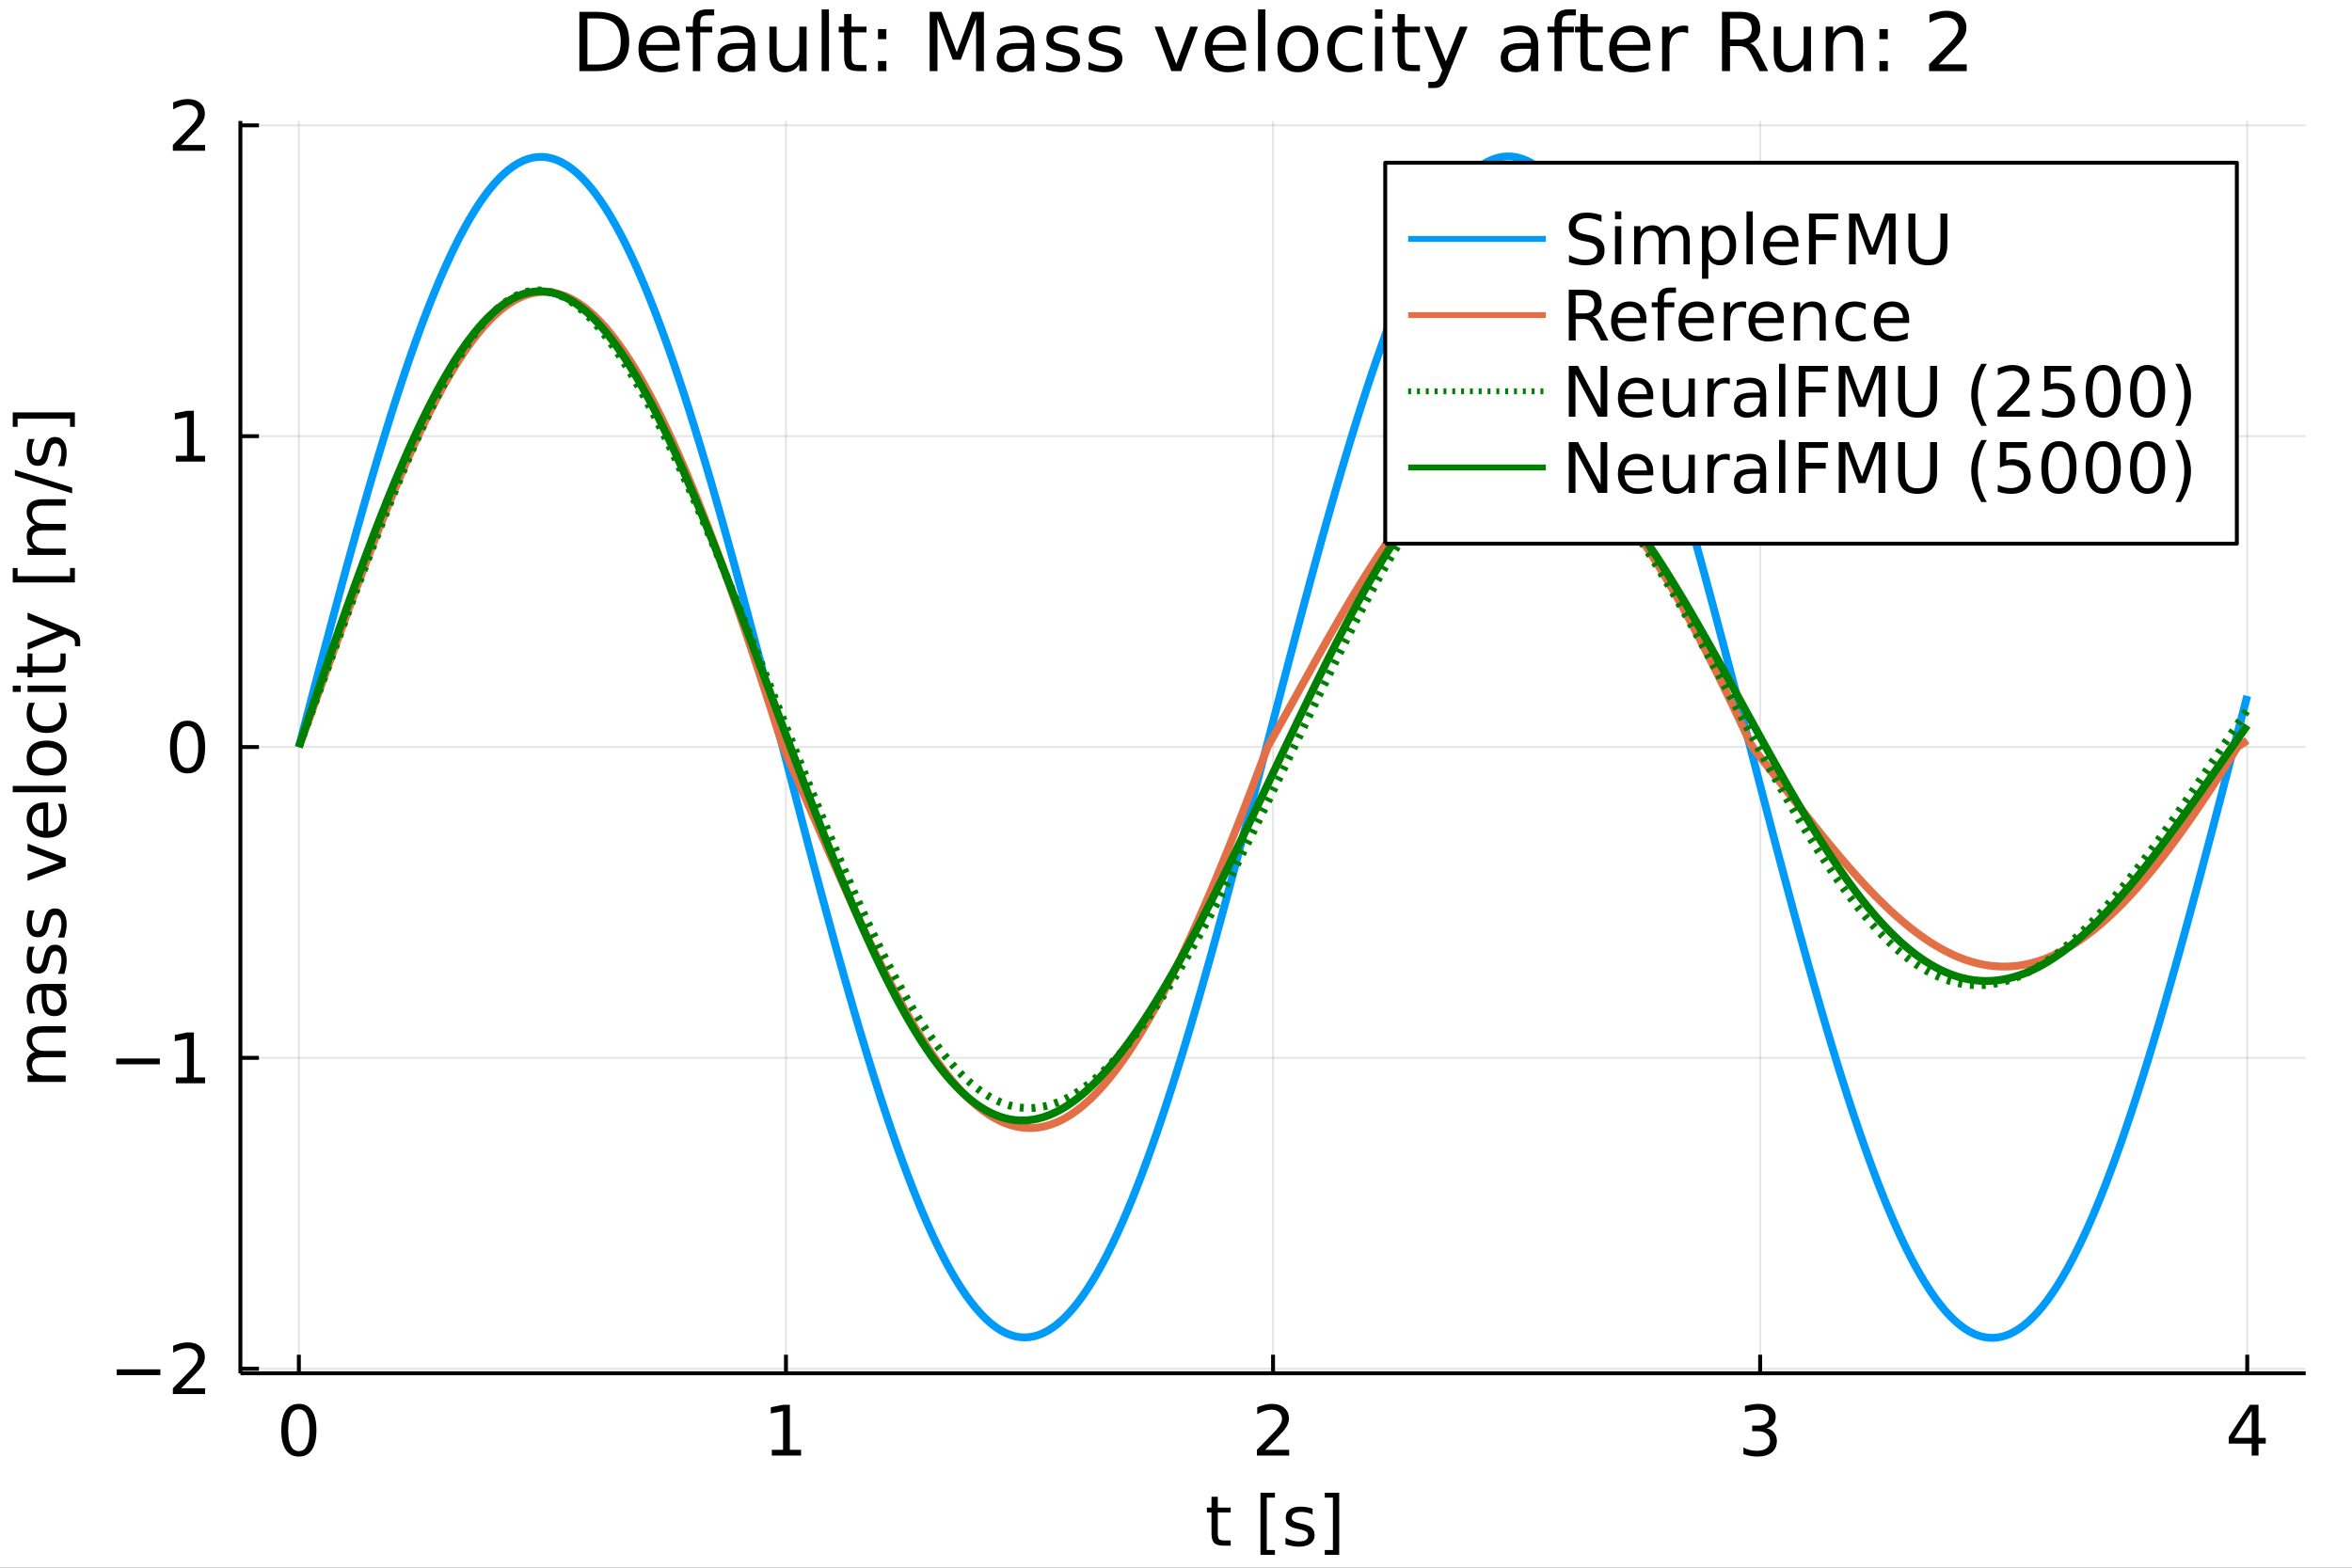 <svg xmlns="http://www.w3.org/2000/svg" xmlns:xlink="http://www.w3.org/1999/xlink" width="600" height="400" viewBox="0 0 2400 1600"><rect x="0" y="0" width="2400" height="1600" fill="#333333" stroke="none"/><defs><clipPath id="clip470"><rect width="2400" height="1600" x="0" y="0"/></clipPath></defs><path fill="#fff" fill-opacity="1" fill-rule="evenodd" d="M0 1600 L2400 1600 L2400 0 L0 0 Z" clip-path="url(#clip470)"/><defs><clipPath id="clip471"><rect width="1681" height="1600" x="480" y="0"/></clipPath></defs><path fill="#fff" fill-opacity="1" fill-rule="evenodd" d="M245.309 1401.58 L2352.76 1401.58 L2352.76 123.472 L245.309 123.472 Z" clip-path="url(#clip470)"/><defs><clipPath id="clip472"><rect width="2108" height="1279" x="245" y="123"/></clipPath></defs><polyline style="stroke:#000;stroke-linecap:butt;stroke-linejoin:round;stroke-width:2;stroke-opacity:.1;fill:none" points="304.954 1401.58 304.954 123.472" clip-path="url(#clip472)"/><polyline style="stroke:#000;stroke-linecap:butt;stroke-linejoin:round;stroke-width:2;stroke-opacity:.1;fill:none" points="801.993 1401.58 801.993 123.472" clip-path="url(#clip472)"/><polyline style="stroke:#000;stroke-linecap:butt;stroke-linejoin:round;stroke-width:2;stroke-opacity:.1;fill:none" points="1299.03 1401.58 1299.03 123.472" clip-path="url(#clip472)"/><polyline style="stroke:#000;stroke-linecap:butt;stroke-linejoin:round;stroke-width:2;stroke-opacity:.1;fill:none" points="1796.07 1401.58 1796.07 123.472" clip-path="url(#clip472)"/><polyline style="stroke:#000;stroke-linecap:butt;stroke-linejoin:round;stroke-width:2;stroke-opacity:.1;fill:none" points="2293.11 1401.58 2293.11 123.472" clip-path="url(#clip472)"/><polyline style="stroke:#000;stroke-linecap:butt;stroke-linejoin:round;stroke-width:4;stroke-opacity:1;fill:none" points="245.309 1401.58 2352.76 1401.58" clip-path="url(#clip470)"/><polyline style="stroke:#000;stroke-linecap:butt;stroke-linejoin:round;stroke-width:4;stroke-opacity:1;fill:none" points="304.954 1401.58 304.954 1382.68" clip-path="url(#clip470)"/><polyline style="stroke:#000;stroke-linecap:butt;stroke-linejoin:round;stroke-width:4;stroke-opacity:1;fill:none" points="801.993 1401.58 801.993 1382.68" clip-path="url(#clip470)"/><polyline style="stroke:#000;stroke-linecap:butt;stroke-linejoin:round;stroke-width:4;stroke-opacity:1;fill:none" points="1299.03 1401.58 1299.03 1382.68" clip-path="url(#clip470)"/><polyline style="stroke:#000;stroke-linecap:butt;stroke-linejoin:round;stroke-width:4;stroke-opacity:1;fill:none" points="1796.07 1401.58 1796.07 1382.68" clip-path="url(#clip470)"/><polyline style="stroke:#000;stroke-linecap:butt;stroke-linejoin:round;stroke-width:4;stroke-opacity:1;fill:none" points="2293.11 1401.58 2293.11 1382.68" clip-path="url(#clip470)"/><path fill="#000" fill-opacity="1" fill-rule="evenodd" d="M304.954 1438.36 Q299.537 1438.36 296.794 1443.71 Q294.086 1449.02 294.086 1459.71 Q294.086 1470.37 296.794 1475.72 Q299.537 1481.03 304.954 1481.03 Q310.405 1481.03 313.113 1475.72 Q315.856 1470.37 315.856 1459.71 Q315.856 1449.02 313.113 1443.71 Q310.405 1438.36 304.954 1438.36 M304.954 1432.8 Q313.669 1432.8 318.252 1439.71 Q322.87 1446.59 322.87 1459.71 Q322.87 1472.8 318.252 1479.71 Q313.669 1486.59 304.954 1486.59 Q296.238 1486.59 291.62 1479.71 Q287.037 1472.8 287.037 1459.71 Q287.037 1446.59 291.62 1439.71 Q296.238 1432.8 304.954 1432.8 Z" clip-path="url(#clip470)"/><path fill="#000" fill-opacity="1" fill-rule="evenodd" d="M787.566 1479.68 L799.024 1479.68 L799.024 1440.13 L786.559 1442.63 L786.559 1436.24 L798.955 1433.74 L805.969 1433.74 L805.969 1479.68 L817.427 1479.68 L817.427 1485.58 L787.566 1485.58 L787.566 1479.68 Z" clip-path="url(#clip470)"/><path fill="#000" fill-opacity="1" fill-rule="evenodd" d="M1291.01 1479.68 L1315.49 1479.68 L1315.49 1485.58 L1282.57 1485.58 L1282.57 1479.68 Q1286.57 1475.55 1293.44 1468.6 Q1300.35 1461.62 1302.12 1459.61 Q1305.49 1455.82 1306.81 1453.22 Q1308.16 1450.58 1308.16 1448.05 Q1308.16 1443.91 1305.25 1441.31 Q1302.37 1438.71 1297.71 1438.71 Q1294.41 1438.71 1290.73 1439.85 Q1287.09 1441 1282.92 1443.32 L1282.92 1436.24 Q1287.16 1434.54 1290.84 1433.67 Q1294.52 1432.8 1297.57 1432.8 Q1305.63 1432.8 1310.42 1436.83 Q1315.21 1440.86 1315.21 1447.59 Q1315.21 1450.79 1314 1453.67 Q1312.82 1456.52 1309.66 1460.41 Q1308.79 1461.41 1304.14 1466.24 Q1299.48 1471.03 1291.01 1479.68 Z" clip-path="url(#clip470)"/><path fill="#000" fill-opacity="1" fill-rule="evenodd" d="M1802.44 1457.63 Q1807.48 1458.7 1810.29 1462.11 Q1813.14 1465.51 1813.14 1470.51 Q1813.14 1478.18 1807.86 1482.39 Q1802.58 1486.59 1792.86 1486.59 Q1789.6 1486.59 1786.12 1485.93 Q1782.69 1485.3 1779.01 1484.02 L1779.01 1477.25 Q1781.92 1478.95 1785.39 1479.82 Q1788.87 1480.68 1792.65 1480.68 Q1799.25 1480.68 1802.69 1478.08 Q1806.16 1475.48 1806.16 1470.51 Q1806.16 1465.93 1802.93 1463.36 Q1799.73 1460.75 1794.01 1460.75 L1787.96 1460.75 L1787.96 1454.99 L1794.28 1454.99 Q1799.46 1454.99 1802.2 1452.94 Q1804.94 1450.86 1804.94 1446.97 Q1804.94 1442.98 1802.1 1440.86 Q1799.28 1438.71 1794.01 1438.71 Q1791.12 1438.71 1787.83 1439.33 Q1784.53 1439.96 1780.57 1441.27 L1780.57 1435.02 Q1784.56 1433.91 1788.03 1433.36 Q1791.54 1432.8 1794.63 1432.8 Q1802.62 1432.8 1807.27 1436.45 Q1811.92 1440.06 1811.92 1446.24 Q1811.92 1450.55 1809.46 1453.53 Q1806.99 1456.48 1802.44 1457.63 Z" clip-path="url(#clip470)"/><path fill="#000" fill-opacity="1" fill-rule="evenodd" d="M2297.63 1439.85 L2279.92 1467.52 L2297.63 1467.52 L2297.63 1439.85 M2295.78 1433.74 L2304.6 1433.74 L2304.6 1467.52 L2312 1467.52 L2312 1473.36 L2304.6 1473.36 L2304.6 1485.58 L2297.63 1485.58 L2297.63 1473.36 L2274.22 1473.36 L2274.22 1466.59 L2295.78 1433.74 Z" clip-path="url(#clip470)"/><path fill="#000" fill-opacity="1" fill-rule="evenodd" d="M1242.64 1527.62 L1242.64 1538.66 L1255.8 1538.66 L1255.8 1543.62 L1242.64 1543.62 L1242.64 1564.74 Q1242.64 1569.49 1243.93 1570.85 Q1245.25 1572.2 1249.24 1572.2 L1255.8 1572.2 L1255.8 1577.55 L1249.24 1577.55 Q1241.85 1577.55 1239.03 1574.8 Q1236.22 1572.03 1236.22 1564.74 L1236.22 1543.62 L1231.53 1543.62 L1231.53 1538.66 L1236.22 1538.66 L1236.22 1527.62 L1242.64 1527.62 Z" clip-path="url(#clip470)"/><path fill="#000" fill-opacity="1" fill-rule="evenodd" d="M1286.22 1523.52 L1300.94 1523.52 L1300.94 1528.49 L1292.61 1528.49 L1292.61 1581.96 L1300.94 1581.96 L1300.94 1586.92 L1286.22 1586.92 L1286.22 1523.52 Z" clip-path="url(#clip470)"/><path fill="#000" fill-opacity="1" fill-rule="evenodd" d="M1339.34 1539.8 L1339.34 1545.85 Q1336.64 1544.46 1333.72 1543.76 Q1330.8 1543.07 1327.68 1543.07 Q1322.92 1543.07 1320.53 1544.53 Q1318.16 1545.99 1318.16 1548.9 Q1318.16 1551.12 1319.87 1552.41 Q1321.57 1553.66 1326.71 1554.8 L1328.89 1555.29 Q1335.7 1556.75 1338.55 1559.42 Q1341.43 1562.06 1341.43 1566.82 Q1341.43 1572.24 1337.12 1575.4 Q1332.85 1578.55 1325.35 1578.55 Q1322.23 1578.55 1318.82 1577.93 Q1315.46 1577.34 1311.71 1576.12 L1311.71 1569.53 Q1315.25 1571.37 1318.69 1572.3 Q1322.12 1573.21 1325.49 1573.21 Q1330 1573.21 1332.43 1571.68 Q1334.87 1570.12 1334.87 1567.3 Q1334.87 1564.7 1333.09 1563.31 Q1331.36 1561.92 1325.42 1560.64 L1323.2 1560.12 Q1317.26 1558.87 1314.62 1556.3 Q1311.98 1553.69 1311.98 1549.18 Q1311.98 1543.69 1315.87 1540.71 Q1319.76 1537.72 1326.91 1537.72 Q1330.46 1537.72 1333.58 1538.24 Q1336.71 1538.76 1339.34 1539.8 Z" clip-path="url(#clip470)"/><path fill="#000" fill-opacity="1" fill-rule="evenodd" d="M1366.53 1523.52 L1366.53 1586.92 L1351.81 1586.92 L1351.81 1581.96 L1360.11 1581.96 L1360.11 1528.49 L1351.81 1528.49 L1351.81 1523.52 L1366.53 1523.52 Z" clip-path="url(#clip470)"/><polyline style="stroke:#000;stroke-linecap:butt;stroke-linejoin:round;stroke-width:2;stroke-opacity:.1;fill:none" points="245.309 1396.89 2352.76 1396.89" clip-path="url(#clip472)"/><polyline style="stroke:#000;stroke-linecap:butt;stroke-linejoin:round;stroke-width:2;stroke-opacity:.1;fill:none" points="245.309 1079.66 2352.76 1079.66" clip-path="url(#clip472)"/><polyline style="stroke:#000;stroke-linecap:butt;stroke-linejoin:round;stroke-width:2;stroke-opacity:.1;fill:none" points="245.309 762.418 2352.76 762.418" clip-path="url(#clip472)"/><polyline style="stroke:#000;stroke-linecap:butt;stroke-linejoin:round;stroke-width:2;stroke-opacity:.1;fill:none" points="245.309 445.179 2352.76 445.179" clip-path="url(#clip472)"/><polyline style="stroke:#000;stroke-linecap:butt;stroke-linejoin:round;stroke-width:2;stroke-opacity:.1;fill:none" points="245.309 127.941 2352.76 127.941" clip-path="url(#clip472)"/><polyline style="stroke:#000;stroke-linecap:butt;stroke-linejoin:round;stroke-width:4;stroke-opacity:1;fill:none" points="245.309 1401.58 245.309 123.472" clip-path="url(#clip470)"/><polyline style="stroke:#000;stroke-linecap:butt;stroke-linejoin:round;stroke-width:4;stroke-opacity:1;fill:none" points="245.309 1396.89 264.206 1396.89" clip-path="url(#clip470)"/><polyline style="stroke:#000;stroke-linecap:butt;stroke-linejoin:round;stroke-width:4;stroke-opacity:1;fill:none" points="245.309 1079.66 264.206 1079.66" clip-path="url(#clip470)"/><polyline style="stroke:#000;stroke-linecap:butt;stroke-linejoin:round;stroke-width:4;stroke-opacity:1;fill:none" points="245.309 762.418 264.206 762.418" clip-path="url(#clip470)"/><polyline style="stroke:#000;stroke-linecap:butt;stroke-linejoin:round;stroke-width:4;stroke-opacity:1;fill:none" points="245.309 445.179 264.206 445.179" clip-path="url(#clip470)"/><polyline style="stroke:#000;stroke-linecap:butt;stroke-linejoin:round;stroke-width:4;stroke-opacity:1;fill:none" points="245.309 127.941 264.206 127.941" clip-path="url(#clip470)"/><path fill="#000" fill-opacity="1" fill-rule="evenodd" d="M119.136 1397.57 L163.649 1397.57 L163.649 1403.47 L119.136 1403.47 L119.136 1397.57 Z" clip-path="url(#clip470)"/><path fill="#000" fill-opacity="1" fill-rule="evenodd" d="M184.83 1416.91 L209.309 1416.91 L209.309 1422.81 L176.392 1422.81 L176.392 1416.91 Q180.385 1412.78 187.26 1405.84 Q194.17 1398.86 195.941 1396.84 Q199.309 1393.06 200.628 1390.45 Q201.982 1387.81 201.982 1385.28 Q201.982 1381.15 199.066 1378.54 Q196.184 1375.94 191.531 1375.94 Q188.233 1375.94 184.552 1377.09 Q180.906 1378.23 176.74 1380.56 L176.74 1373.47 Q180.976 1371.77 184.656 1370.9 Q188.337 1370.04 191.392 1370.04 Q199.448 1370.04 204.239 1374.06 Q209.031 1378.09 209.031 1384.83 Q209.031 1388.02 207.816 1390.9 Q206.635 1393.75 203.476 1397.64 Q202.607 1398.65 197.955 1403.47 Q193.302 1408.27 184.83 1416.91 Z" clip-path="url(#clip470)"/><path fill="#000" fill-opacity="1" fill-rule="evenodd" d="M118.58 1080.33 L163.094 1080.33 L163.094 1086.24 L118.58 1086.24 L118.58 1080.33 Z" clip-path="url(#clip470)"/><path fill="#000" fill-opacity="1" fill-rule="evenodd" d="M179.448 1099.67 L190.906 1099.67 L190.906 1060.12 L178.441 1062.62 L178.441 1056.24 L190.837 1053.74 L197.851 1053.74 L197.851 1099.67 L209.309 1099.67 L209.309 1105.58 L179.448 1105.58 L179.448 1099.67 Z" clip-path="url(#clip470)"/><path fill="#000" fill-opacity="1" fill-rule="evenodd" d="M191.392 741.116 Q185.976 741.116 183.233 746.463 Q180.524 751.775 180.524 762.47 Q180.524 773.129 183.233 778.477 Q185.976 783.789 191.392 783.789 Q196.844 783.789 199.552 778.477 Q202.295 773.129 202.295 762.47 Q202.295 751.775 199.552 746.463 Q196.844 741.116 191.392 741.116 M191.392 735.56 Q200.107 735.56 204.691 742.47 Q209.309 749.345 209.309 762.47 Q209.309 775.56 204.691 782.47 Q200.107 789.345 191.392 789.345 Q182.677 789.345 178.059 782.47 Q173.476 775.56 173.476 762.47 Q173.476 749.345 178.059 742.47 Q182.677 735.56 191.392 735.56 Z" clip-path="url(#clip470)"/><path fill="#000" fill-opacity="1" fill-rule="evenodd" d="M179.448 465.197 L190.906 465.197 L190.906 425.648 L178.441 428.148 L178.441 421.759 L190.837 419.259 L197.851 419.259 L197.851 465.197 L209.309 465.197 L209.309 471.099 L179.448 471.099 L179.448 465.197 Z" clip-path="url(#clip470)"/><path fill="#000" fill-opacity="1" fill-rule="evenodd" d="M184.83 147.958 L209.309 147.958 L209.309 153.861 L176.392 153.861 L176.392 147.958 Q180.385 143.827 187.26 136.882 Q194.17 129.903 195.941 127.889 Q199.309 124.104 200.628 121.5 Q201.982 118.861 201.982 116.327 Q201.982 112.195 199.066 109.591 Q196.184 106.986 191.531 106.986 Q188.233 106.986 184.552 108.132 Q180.906 109.278 176.74 111.604 L176.74 104.521 Q180.976 102.82 184.656 101.952 Q188.337 101.084 191.392 101.084 Q199.448 101.084 204.239 105.111 Q209.031 109.139 209.031 115.875 Q209.031 119.07 207.816 121.952 Q206.635 124.799 203.476 128.688 Q202.607 129.695 197.955 134.521 Q193.302 139.313 184.83 147.958 Z" clip-path="url(#clip470)"/><path fill="#000" fill-opacity="1" fill-rule="evenodd" d="M35.605 1073.64 Q31.299 1071.24 29.251 1067.91 Q27.202 1064.57 27.202 1060.06 Q27.202 1053.98 31.473 1050.68 Q35.709 1047.39 43.556 1047.39 L67.028 1047.39 L67.028 1053.81 L43.764 1053.81 Q38.174 1053.81 35.466 1055.79 Q32.758 1057.77 32.758 1061.83 Q32.758 1066.8 36.056 1069.68 Q39.355 1072.56 45.049 1072.56 L67.028 1072.56 L67.028 1078.98 L43.764 1078.98 Q38.139 1078.98 35.466 1080.96 Q32.758 1082.94 32.758 1087.07 Q32.758 1091.97 36.091 1094.85 Q39.389 1097.73 45.049 1097.73 L67.028 1097.73 L67.028 1104.16 L28.14 1104.16 L28.14 1097.73 L34.181 1097.73 Q30.605 1095.55 28.903 1092.49 Q27.202 1089.43 27.202 1085.23 Q27.202 1081 29.355 1078.05 Q31.508 1075.06 35.605 1073.64 Z" clip-path="url(#clip470)"/><path fill="#000" fill-opacity="1" fill-rule="evenodd" d="M47.48 1016.97 Q47.48 1024.71 49.251 1027.7 Q51.021 1030.68 55.292 1030.68 Q58.695 1030.68 60.709 1028.46 Q62.688 1026.21 62.688 1022.35 Q62.688 1017.04 58.938 1013.84 Q55.153 1010.61 48.903 1010.61 L47.48 1010.61 L47.48 1016.97 M44.841 1004.23 L67.028 1004.23 L67.028 1010.61 L61.125 1010.61 Q64.667 1012.8 66.368 1016.07 Q68.035 1019.33 68.035 1024.05 Q68.035 1030.02 64.702 1033.57 Q61.334 1037.07 55.709 1037.07 Q49.146 1037.07 45.813 1032.7 Q42.48 1028.29 42.48 1019.57 L42.48 1010.61 L41.855 1010.61 Q37.445 1010.61 35.049 1013.53 Q32.619 1016.41 32.619 1021.66 Q32.619 1024.99 33.417 1028.15 Q34.216 1031.31 35.813 1034.23 L29.91 1034.23 Q28.556 1030.72 27.896 1027.42 Q27.202 1024.12 27.202 1021 Q27.202 1012.56 31.577 1008.39 Q35.952 1004.23 44.841 1004.23 Z" clip-path="url(#clip470)"/><path fill="#000" fill-opacity="1" fill-rule="evenodd" d="M29.285 966.275 L35.327 966.275 Q33.938 968.983 33.244 971.9 Q32.549 974.817 32.549 977.941 Q32.549 982.698 34.008 985.094 Q35.466 987.455 38.383 987.455 Q40.605 987.455 41.889 985.754 Q43.139 984.053 44.285 978.914 L44.771 976.726 Q46.23 969.921 48.903 967.073 Q51.542 964.192 56.299 964.192 Q61.716 964.192 64.875 968.497 Q68.035 972.768 68.035 980.268 Q68.035 983.393 67.41 986.796 Q66.82 990.164 65.605 993.914 L59.007 993.914 Q60.848 990.372 61.785 986.935 Q62.688 983.497 62.688 980.129 Q62.688 975.615 61.16 973.185 Q59.598 970.754 56.785 970.754 Q54.181 970.754 52.792 972.525 Q51.403 974.261 50.118 980.198 L49.598 982.421 Q48.348 988.358 45.778 990.997 Q43.174 993.636 38.66 993.636 Q33.174 993.636 30.188 989.747 Q27.202 985.858 27.202 978.705 Q27.202 975.164 27.723 972.039 Q28.244 968.914 29.285 966.275 Z" clip-path="url(#clip470)"/><path fill="#000" fill-opacity="1" fill-rule="evenodd" d="M29.285 929.226 L35.327 929.226 Q33.938 931.935 33.244 934.851 Q32.549 937.768 32.549 940.893 Q32.549 945.65 34.008 948.046 Q35.466 950.407 38.383 950.407 Q40.605 950.407 41.889 948.706 Q43.139 947.004 44.285 941.865 L44.771 939.678 Q46.23 932.872 48.903 930.025 Q51.542 927.143 56.299 927.143 Q61.716 927.143 64.875 931.449 Q68.035 935.72 68.035 943.219 Q68.035 946.344 67.41 949.747 Q66.82 953.115 65.605 956.865 L59.007 956.865 Q60.848 953.324 61.785 949.886 Q62.688 946.449 62.688 943.081 Q62.688 938.567 61.16 936.136 Q59.598 933.706 56.785 933.706 Q54.181 933.706 52.792 935.476 Q51.403 937.213 50.118 943.15 L49.598 945.372 Q48.348 951.31 45.778 953.949 Q43.174 956.587 38.66 956.587 Q33.174 956.587 30.188 952.699 Q27.202 948.81 27.202 941.657 Q27.202 938.115 27.723 934.99 Q28.244 931.865 29.285 929.226 Z" clip-path="url(#clip470)"/><path fill="#000" fill-opacity="1" fill-rule="evenodd" d="M28.14 898.949 L28.14 892.178 L60.778 880.025 L28.14 867.873 L28.14 861.102 L67.028 875.685 L67.028 884.366 L28.14 898.949 Z" clip-path="url(#clip470)"/><path fill="#000" fill-opacity="1" fill-rule="evenodd" d="M45.987 819.019 L49.112 819.019 L49.112 848.394 Q55.709 847.977 59.181 844.435 Q62.618 840.859 62.618 834.505 Q62.618 830.824 61.716 827.387 Q60.813 823.915 59.007 820.512 L65.049 820.512 Q66.507 823.949 67.271 827.56 Q68.035 831.171 68.035 834.887 Q68.035 844.192 62.618 849.644 Q57.202 855.06 47.966 855.06 Q38.417 855.06 32.827 849.921 Q27.202 844.748 27.202 835.998 Q27.202 828.151 32.271 823.602 Q37.306 819.019 45.987 819.019 M44.112 825.408 Q38.869 825.477 35.744 828.359 Q32.619 831.206 32.619 835.928 Q32.619 841.276 35.639 844.505 Q38.66 847.699 44.146 848.185 L44.112 825.408 Z" clip-path="url(#clip470)"/><path fill="#000" fill-opacity="1" fill-rule="evenodd" d="M13.001 808.533 L13.001 802.144 L67.028 802.144 L67.028 808.533 L13.001 808.533 Z" clip-path="url(#clip470)"/><path fill="#000" fill-opacity="1" fill-rule="evenodd" d="M32.619 773.706 Q32.619 778.845 36.646 781.831 Q40.639 784.818 47.618 784.818 Q54.598 784.818 58.625 781.866 Q62.618 778.88 62.618 773.706 Q62.618 768.602 58.591 765.616 Q54.563 762.63 47.618 762.63 Q40.709 762.63 36.681 765.616 Q32.619 768.602 32.619 773.706 M27.202 773.706 Q27.202 765.373 32.619 760.616 Q38.035 755.859 47.618 755.859 Q57.167 755.859 62.618 760.616 Q68.035 765.373 68.035 773.706 Q68.035 782.074 62.618 786.831 Q57.167 791.554 47.618 791.554 Q38.035 791.554 32.619 786.831 Q27.202 782.074 27.202 773.706 Z" clip-path="url(#clip470)"/><path fill="#000" fill-opacity="1" fill-rule="evenodd" d="M29.633 717.283 L35.605 717.283 Q34.112 719.991 33.383 722.735 Q32.619 725.443 32.619 728.221 Q32.619 734.436 36.577 737.873 Q40.501 741.311 47.618 741.311 Q54.737 741.311 58.695 737.873 Q62.618 734.436 62.618 728.221 Q62.618 725.443 61.889 722.735 Q61.125 719.991 59.632 717.283 L65.535 717.283 Q66.785 719.957 67.41 722.839 Q68.035 725.686 68.035 728.915 Q68.035 737.7 62.514 742.873 Q56.993 748.047 47.618 748.047 Q38.105 748.047 32.653 742.839 Q27.202 737.596 27.202 728.498 Q27.202 725.547 27.827 722.735 Q28.417 719.922 29.633 717.283 Z" clip-path="url(#clip470)"/><path fill="#000" fill-opacity="1" fill-rule="evenodd" d="M28.14 706.172 L28.14 699.783 L67.028 699.783 L67.028 706.172 L28.14 706.172 M13.001 706.172 L13.001 699.783 L21.091 699.783 L21.091 706.172 L13.001 706.172 Z" clip-path="url(#clip470)"/><path fill="#000" fill-opacity="1" fill-rule="evenodd" d="M17.098 680.096 L28.14 680.096 L28.14 666.936 L33.105 666.936 L33.105 680.096 L54.216 680.096 Q58.973 680.096 60.327 678.811 Q61.681 677.492 61.681 673.499 L61.681 666.936 L67.028 666.936 L67.028 673.499 Q67.028 680.894 64.285 683.707 Q61.507 686.519 54.216 686.519 L33.105 686.519 L33.105 691.207 L28.14 691.207 L28.14 686.519 L17.098 686.519 L17.098 680.096 Z" clip-path="url(#clip470)"/><path fill="#000" fill-opacity="1" fill-rule="evenodd" d="M70.639 642.353 Q77.584 645.061 79.702 647.631 Q81.82 650.2 81.82 654.506 L81.82 659.61 L76.473 659.61 L76.473 655.86 Q76.473 653.221 75.223 651.763 Q73.973 650.304 69.32 648.534 L66.403 647.388 L28.14 663.117 L28.14 656.346 L58.556 644.193 L28.14 632.041 L28.14 625.27 L70.639 642.353 Z" clip-path="url(#clip470)"/><path fill="#000" fill-opacity="1" fill-rule="evenodd" d="M13.001 594.437 L13.001 579.714 L17.966 579.714 L17.966 588.048 L71.438 588.048 L71.438 579.714 L76.403 579.714 L76.403 594.437 L13.001 594.437 Z" clip-path="url(#clip470)"/><path fill="#000" fill-opacity="1" fill-rule="evenodd" d="M35.605 535.826 Q31.299 533.43 29.251 530.097 Q27.202 526.763 27.202 522.249 Q27.202 516.173 31.473 512.875 Q35.709 509.576 43.556 509.576 L67.028 509.576 L67.028 516 L43.764 516 Q38.174 516 35.466 517.979 Q32.758 519.958 32.758 524.02 Q32.758 528.986 36.056 531.867 Q39.355 534.749 45.049 534.749 L67.028 534.749 L67.028 541.173 L43.764 541.173 Q38.139 541.173 35.466 543.152 Q32.758 545.131 32.758 549.263 Q32.758 554.159 36.091 557.041 Q39.389 559.923 45.049 559.923 L67.028 559.923 L67.028 566.346 L28.14 566.346 L28.14 559.923 L34.181 559.923 Q30.605 557.735 28.903 554.68 Q27.202 551.624 27.202 547.423 Q27.202 543.187 29.355 540.236 Q31.508 537.249 35.605 535.826 Z" clip-path="url(#clip470)"/><path fill="#000" fill-opacity="1" fill-rule="evenodd" d="M15.188 485.479 L15.188 479.576 L73.625 497.632 L73.625 503.534 L15.188 485.479 Z" clip-path="url(#clip470)"/><path fill="#000" fill-opacity="1" fill-rule="evenodd" d="M29.285 448.083 L35.327 448.083 Q33.938 450.792 33.244 453.708 Q32.549 456.625 32.549 459.75 Q32.549 464.507 34.008 466.903 Q35.466 469.264 38.383 469.264 Q40.605 469.264 41.889 467.562 Q43.139 465.861 44.285 460.722 L44.771 458.535 Q46.23 451.729 48.903 448.882 Q51.542 446 56.299 446 Q61.716 446 64.875 450.305 Q68.035 454.576 68.035 462.076 Q68.035 465.201 67.41 468.604 Q66.82 471.972 65.605 475.722 L59.007 475.722 Q60.848 472.18 61.785 468.743 Q62.688 465.305 62.688 461.937 Q62.688 457.423 61.16 454.993 Q59.598 452.562 56.785 452.562 Q54.181 452.562 52.792 454.333 Q51.403 456.069 50.118 462.007 L49.598 464.229 Q48.348 470.166 45.778 472.805 Q43.174 475.444 38.66 475.444 Q33.174 475.444 30.188 471.555 Q27.202 467.666 27.202 460.514 Q27.202 456.972 27.723 453.847 Q28.244 450.722 29.285 448.083 Z" clip-path="url(#clip470)"/><path fill="#000" fill-opacity="1" fill-rule="evenodd" d="M13.001 420.896 L76.403 420.896 L76.403 435.618 L71.438 435.618 L71.438 427.319 L17.966 427.319 L17.966 435.618 L13.001 435.618 L13.001 420.896 Z" clip-path="url(#clip470)"/><path fill="#000" fill-opacity="1" fill-rule="evenodd" d="M599.38 18.82 L599.38 65.852 L609.265 65.852 Q621.782 65.852 627.575 60.18 Q633.408 54.509 633.408 42.275 Q633.408 30.122 627.575 24.492 Q621.782 18.82 609.265 18.82 L599.38 18.82 M591.198 12.096 L608.009 12.096 Q625.59 12.096 633.813 19.428 Q642.036 26.72 642.036 42.275 Q642.036 57.912 633.773 65.244 Q625.509 72.576 608.009 72.576 L591.198 72.576 L591.198 12.096 Z" clip-path="url(#clip470)"/><path fill="#000" fill-opacity="1" fill-rule="evenodd" d="M693.564 48.028 L693.564 51.673 L659.293 51.673 Q659.779 59.37 663.911 63.421 Q668.084 67.431 675.497 67.431 Q679.791 67.431 683.801 66.378 Q687.852 65.325 691.822 63.218 L691.822 70.267 Q687.812 71.968 683.599 72.86 Q679.386 73.751 675.051 73.751 Q664.195 73.751 657.835 67.431 Q651.516 61.112 651.516 50.337 Q651.516 39.197 657.511 32.675 Q663.547 26.112 673.755 26.112 Q682.91 26.112 688.217 32.026 Q693.564 37.9 693.564 48.028 M686.11 45.84 Q686.029 39.723 682.667 36.077 Q679.345 32.431 673.836 32.431 Q667.598 32.431 663.83 35.956 Q660.104 39.48 659.536 45.88 L686.11 45.84 Z" clip-path="url(#clip470)"/><path fill="#000" fill-opacity="1" fill-rule="evenodd" d="M728.766 9.544 L728.766 15.742 L721.637 15.742 Q717.626 15.742 716.046 17.362 Q714.507 18.983 714.507 23.195 L714.507 27.206 L726.781 27.206 L726.781 32.999 L714.507 32.999 L714.507 72.576 L707.013 72.576 L707.013 32.999 L699.883 32.999 L699.883 27.206 L707.013 27.206 L707.013 24.046 Q707.013 16.471 710.537 13.028 Q714.062 9.544 721.718 9.544 L728.766 9.544 Z" clip-path="url(#clip470)"/><path fill="#000" fill-opacity="1" fill-rule="evenodd" d="M755.624 49.769 Q746.59 49.769 743.107 51.835 Q739.623 53.901 739.623 58.884 Q739.623 62.854 742.215 65.203 Q744.848 67.512 749.345 67.512 Q755.543 67.512 759.27 63.137 Q763.037 58.722 763.037 51.43 L763.037 49.769 L755.624 49.769 M770.491 46.691 L770.491 72.576 L763.037 72.576 L763.037 65.689 Q760.485 69.821 756.677 71.806 Q752.869 73.751 747.36 73.751 Q740.392 73.751 736.261 69.862 Q732.169 65.933 732.169 59.37 Q732.169 51.714 737.273 47.825 Q742.418 43.936 752.586 43.936 L763.037 43.936 L763.037 43.207 Q763.037 38.062 759.634 35.267 Q756.272 32.431 750.155 32.431 Q746.266 32.431 742.58 33.363 Q738.894 34.295 735.491 36.158 L735.491 29.272 Q739.582 27.692 743.431 26.922 Q747.279 26.112 750.925 26.112 Q760.768 26.112 765.63 31.216 Q770.491 36.32 770.491 46.691 Z" clip-path="url(#clip470)"/><path fill="#000" fill-opacity="1" fill-rule="evenodd" d="M785.074 54.671 L785.074 27.206 L792.528 27.206 L792.528 54.387 Q792.528 60.828 795.039 64.069 Q797.551 67.269 802.574 67.269 Q808.61 67.269 812.093 63.421 Q815.618 59.573 815.618 52.929 L815.618 27.206 L823.071 27.206 L823.071 72.576 L815.618 72.576 L815.618 65.608 Q812.904 69.74 809.298 71.766 Q805.734 73.751 800.994 73.751 Q793.176 73.751 789.125 68.89 Q785.074 64.029 785.074 54.671 M803.83 26.112 L803.83 26.112 Z" clip-path="url(#clip470)"/><path fill="#000" fill-opacity="1" fill-rule="evenodd" d="M838.424 9.544 L845.878 9.544 L845.878 72.576 L838.424 72.576 L838.424 9.544 Z" clip-path="url(#clip470)"/><path fill="#000" fill-opacity="1" fill-rule="evenodd" d="M868.847 14.324 L868.847 27.206 L884.2 27.206 L884.2 32.999 L868.847 32.999 L868.847 57.628 Q868.847 63.178 870.345 64.758 Q871.885 66.338 876.543 66.338 L884.2 66.338 L884.2 72.576 L876.543 72.576 Q867.915 72.576 864.634 69.376 Q861.352 66.135 861.352 57.628 L861.352 32.999 L855.884 32.999 L855.884 27.206 L861.352 27.206 L861.352 14.324 L868.847 14.324 Z" clip-path="url(#clip470)"/><path fill="#000" fill-opacity="1" fill-rule="evenodd" d="M895.907 62.287 L904.454 62.287 L904.454 72.576 L895.907 72.576 L895.907 62.287 M895.907 29.677 L904.454 29.677 L904.454 39.966 L895.907 39.966 L895.907 29.677 Z" clip-path="url(#clip470)"/><path fill="#000" fill-opacity="1" fill-rule="evenodd" d="M948.649 12.096 L960.843 12.096 L976.277 53.253 L991.792 12.096 L1003.98 12.096 L1003.98 72.576 L996.004 72.576 L996.004 19.469 L980.409 60.95 L972.185 60.95 L956.589 19.469 L956.589 72.576 L948.649 72.576 L948.649 12.096 Z" clip-path="url(#clip470)"/><path fill="#000" fill-opacity="1" fill-rule="evenodd" d="M1040.52 49.769 Q1031.49 49.769 1028.01 51.835 Q1024.52 53.901 1024.52 58.884 Q1024.52 62.854 1027.12 65.203 Q1029.75 67.512 1034.25 67.512 Q1040.44 67.512 1044.17 63.137 Q1047.94 58.722 1047.94 51.43 L1047.94 49.769 L1040.52 49.769 M1055.39 46.691 L1055.39 72.576 L1047.94 72.576 L1047.94 65.689 Q1045.39 69.821 1041.58 71.806 Q1037.77 73.751 1032.26 73.751 Q1025.29 73.751 1021.16 69.862 Q1017.07 65.933 1017.07 59.37 Q1017.07 51.714 1022.17 47.825 Q1027.32 43.936 1037.49 43.936 L1047.94 43.936 L1047.94 43.207 Q1047.94 38.062 1044.53 35.267 Q1041.17 32.431 1035.06 32.431 Q1031.17 32.431 1027.48 33.363 Q1023.79 34.295 1020.39 36.158 L1020.39 29.272 Q1024.48 27.692 1028.33 26.922 Q1032.18 26.112 1035.82 26.112 Q1045.67 26.112 1050.53 31.216 Q1055.39 36.32 1055.39 46.691 Z" clip-path="url(#clip470)"/><path fill="#000" fill-opacity="1" fill-rule="evenodd" d="M1099.67 28.543 L1099.67 35.591 Q1096.51 33.971 1093.1 33.161 Q1089.7 32.35 1086.06 32.35 Q1080.51 32.35 1077.71 34.052 Q1074.96 35.753 1074.96 39.156 Q1074.96 41.749 1076.94 43.248 Q1078.93 44.706 1084.92 46.043 L1087.47 46.61 Q1095.41 48.311 1098.74 51.43 Q1102.1 54.509 1102.1 60.059 Q1102.1 66.378 1097.07 70.064 Q1092.09 73.751 1083.34 73.751 Q1079.7 73.751 1075.73 73.022 Q1071.8 72.333 1067.42 70.915 L1067.42 63.218 Q1071.55 65.365 1075.56 66.459 Q1079.57 67.512 1083.5 67.512 Q1088.77 67.512 1091.61 65.73 Q1094.44 63.907 1094.44 60.626 Q1094.44 57.588 1092.38 55.967 Q1090.35 54.347 1083.42 52.848 L1080.83 52.24 Q1073.9 50.782 1070.82 47.785 Q1067.75 44.746 1067.75 39.48 Q1067.75 33.08 1072.28 29.596 Q1076.82 26.112 1085.16 26.112 Q1089.3 26.112 1092.94 26.72 Q1096.59 27.327 1099.67 28.543 Z" clip-path="url(#clip470)"/><path fill="#000" fill-opacity="1" fill-rule="evenodd" d="M1142.89 28.543 L1142.89 35.591 Q1139.73 33.971 1136.33 33.161 Q1132.93 32.35 1129.28 32.35 Q1123.73 32.35 1120.93 34.052 Q1118.18 35.753 1118.18 39.156 Q1118.18 41.749 1120.16 43.248 Q1122.15 44.706 1128.14 46.043 L1130.7 46.61 Q1138.64 48.311 1141.96 51.43 Q1145.32 54.509 1145.32 60.059 Q1145.32 66.378 1140.3 70.064 Q1135.32 73.751 1126.57 73.751 Q1122.92 73.751 1118.95 73.022 Q1115.02 72.333 1110.65 70.915 L1110.65 63.218 Q1114.78 65.365 1118.79 66.459 Q1122.8 67.512 1126.73 67.512 Q1131.99 67.512 1134.83 65.73 Q1137.66 63.907 1137.66 60.626 Q1137.66 57.588 1135.6 55.967 Q1133.57 54.347 1126.65 52.848 L1124.05 52.24 Q1117.13 50.782 1114.05 47.785 Q1110.97 44.746 1110.97 39.48 Q1110.97 33.08 1115.51 29.596 Q1120.04 26.112 1128.39 26.112 Q1132.52 26.112 1136.17 26.72 Q1139.81 27.327 1142.89 28.543 Z" clip-path="url(#clip470)"/><path fill="#000" fill-opacity="1" fill-rule="evenodd" d="M1178.21 27.206 L1186.11 27.206 L1200.29 65.284 L1214.47 27.206 L1222.37 27.206 L1205.36 72.576 L1195.23 72.576 L1178.21 27.206 Z" clip-path="url(#clip470)"/><path fill="#000" fill-opacity="1" fill-rule="evenodd" d="M1271.47 48.028 L1271.47 51.673 L1237.2 51.673 Q1237.68 59.37 1241.81 63.421 Q1245.99 67.431 1253.4 67.431 Q1257.69 67.431 1261.7 66.378 Q1265.75 65.325 1269.72 63.218 L1269.72 70.267 Q1265.71 71.968 1261.5 72.86 Q1257.29 73.751 1252.95 73.751 Q1242.1 73.751 1235.74 67.431 Q1229.42 61.112 1229.42 50.337 Q1229.42 39.197 1235.41 32.675 Q1241.45 26.112 1251.66 26.112 Q1260.81 26.112 1266.12 32.026 Q1271.47 37.9 1271.47 48.028 M1264.01 45.84 Q1263.93 39.723 1260.57 36.077 Q1257.25 32.431 1251.74 32.431 Q1245.5 32.431 1241.73 35.956 Q1238.01 39.48 1237.44 45.88 L1264.01 45.84 Z" clip-path="url(#clip470)"/><path fill="#000" fill-opacity="1" fill-rule="evenodd" d="M1283.7 9.544 L1291.15 9.544 L1291.15 72.576 L1283.7 72.576 L1283.7 9.544 Z" clip-path="url(#clip470)"/><path fill="#000" fill-opacity="1" fill-rule="evenodd" d="M1324.33 32.431 Q1318.33 32.431 1314.85 37.131 Q1311.37 41.789 1311.37 49.931 Q1311.37 58.074 1314.81 62.773 Q1318.29 67.431 1324.33 67.431 Q1330.29 67.431 1333.77 62.732 Q1337.25 58.033 1337.25 49.931 Q1337.25 41.87 1333.77 37.171 Q1330.29 32.431 1324.33 32.431 M1324.33 26.112 Q1334.05 26.112 1339.6 32.431 Q1345.15 38.751 1345.15 49.931 Q1345.15 61.071 1339.6 67.431 Q1334.05 73.751 1324.33 73.751 Q1314.57 73.751 1309.02 67.431 Q1303.51 61.071 1303.51 49.931 Q1303.51 38.751 1309.02 32.431 Q1314.57 26.112 1324.33 26.112 Z" clip-path="url(#clip470)"/><path fill="#000" fill-opacity="1" fill-rule="evenodd" d="M1390.16 28.948 L1390.16 35.915 Q1387 34.173 1383.8 33.323 Q1380.64 32.431 1377.4 32.431 Q1370.15 32.431 1366.14 37.05 Q1362.13 41.627 1362.13 49.931 Q1362.13 58.236 1366.14 62.854 Q1370.15 67.431 1377.4 67.431 Q1380.64 67.431 1383.8 66.581 Q1387 65.689 1390.16 63.948 L1390.16 70.834 Q1387.04 72.292 1383.68 73.022 Q1380.35 73.751 1376.59 73.751 Q1366.34 73.751 1360.3 67.31 Q1354.27 60.869 1354.27 49.931 Q1354.27 38.832 1360.34 32.472 Q1366.46 26.112 1377.07 26.112 Q1380.52 26.112 1383.8 26.841 Q1387.08 27.53 1390.16 28.948 Z" clip-path="url(#clip470)"/><path fill="#000" fill-opacity="1" fill-rule="evenodd" d="M1403.12 27.206 L1410.57 27.206 L1410.57 72.576 L1403.12 72.576 L1403.12 27.206 M1403.12 9.544 L1410.57 9.544 L1410.57 18.983 L1403.12 18.983 L1403.12 9.544 Z" clip-path="url(#clip470)"/><path fill="#000" fill-opacity="1" fill-rule="evenodd" d="M1433.54 14.324 L1433.54 27.206 L1448.9 27.206 L1448.9 32.999 L1433.54 32.999 L1433.54 57.628 Q1433.54 63.178 1435.04 64.758 Q1436.58 66.338 1441.24 66.338 L1448.9 66.338 L1448.9 72.576 L1441.24 72.576 Q1432.61 72.576 1429.33 69.376 Q1426.05 66.135 1426.05 57.628 L1426.05 32.999 L1420.58 32.999 L1420.58 27.206 L1426.05 27.206 L1426.05 14.324 L1433.54 14.324 Z" clip-path="url(#clip470)"/><path fill="#000" fill-opacity="1" fill-rule="evenodd" d="M1477.58 76.789 Q1474.42 84.891 1471.42 87.362 Q1468.42 89.833 1463.4 89.833 L1457.44 89.833 L1457.44 83.594 L1461.82 83.594 Q1464.9 83.594 1466.6 82.136 Q1468.3 80.678 1470.37 75.25 L1471.7 71.847 L1453.35 27.206 L1461.25 27.206 L1475.43 62.692 L1489.61 27.206 L1497.51 27.206 L1477.58 76.789 Z" clip-path="url(#clip470)"/><path fill="#000" fill-opacity="1" fill-rule="evenodd" d="M1554.79 49.769 Q1545.75 49.769 1542.27 51.835 Q1538.79 53.901 1538.79 58.884 Q1538.79 62.854 1541.38 65.203 Q1544.01 67.512 1548.51 67.512 Q1554.71 67.512 1558.43 63.137 Q1562.2 58.722 1562.2 51.43 L1562.2 49.769 L1554.79 49.769 M1569.65 46.691 L1569.65 72.576 L1562.2 72.576 L1562.2 65.689 Q1559.65 69.821 1555.84 71.806 Q1552.03 73.751 1546.52 73.751 Q1539.55 73.751 1535.42 69.862 Q1531.33 65.933 1531.33 59.37 Q1531.33 51.714 1536.44 47.825 Q1541.58 43.936 1551.75 43.936 L1562.2 43.936 L1562.2 43.207 Q1562.2 38.062 1558.8 35.267 Q1555.43 32.431 1549.32 32.431 Q1545.43 32.431 1541.74 33.363 Q1538.06 34.295 1534.65 36.158 L1534.65 29.272 Q1538.74 27.692 1542.59 26.922 Q1546.44 26.112 1550.09 26.112 Q1559.93 26.112 1564.79 31.216 Q1569.65 36.32 1569.65 46.691 Z" clip-path="url(#clip470)"/><path fill="#000" fill-opacity="1" fill-rule="evenodd" d="M1607.97 9.544 L1607.97 15.742 L1600.84 15.742 Q1596.83 15.742 1595.25 17.362 Q1593.72 18.983 1593.72 23.195 L1593.72 27.206 L1605.99 27.206 L1605.99 32.999 L1593.72 32.999 L1593.72 72.576 L1586.22 72.576 L1586.22 32.999 L1579.09 32.999 L1579.09 27.206 L1586.22 27.206 L1586.22 24.046 Q1586.22 16.471 1589.75 13.028 Q1593.27 9.544 1600.93 9.544 L1607.97 9.544 Z" clip-path="url(#clip470)"/><path fill="#000" fill-opacity="1" fill-rule="evenodd" d="M1620.13 14.324 L1620.13 27.206 L1635.48 27.206 L1635.48 32.999 L1620.13 32.999 L1620.13 57.628 Q1620.13 63.178 1621.63 64.758 Q1623.17 66.338 1627.82 66.338 L1635.48 66.338 L1635.48 72.576 L1627.82 72.576 Q1619.2 72.576 1615.91 69.376 Q1612.63 66.135 1612.63 57.628 L1612.63 32.999 L1607.16 32.999 L1607.16 27.206 L1612.63 27.206 L1612.63 14.324 L1620.13 14.324 Z" clip-path="url(#clip470)"/><path fill="#000" fill-opacity="1" fill-rule="evenodd" d="M1684.09 48.028 L1684.09 51.673 L1649.82 51.673 Q1650.31 59.37 1654.44 63.421 Q1658.61 67.431 1666.02 67.431 Q1670.32 67.431 1674.33 66.378 Q1678.38 65.325 1682.35 63.218 L1682.35 70.267 Q1678.34 71.968 1674.13 72.86 Q1669.91 73.751 1665.58 73.751 Q1654.72 73.751 1648.36 67.431 Q1642.04 61.112 1642.04 50.337 Q1642.04 39.197 1648.04 32.675 Q1654.07 26.112 1664.28 26.112 Q1673.44 26.112 1678.74 32.026 Q1684.09 37.9 1684.09 48.028 M1676.64 45.84 Q1676.56 39.723 1673.19 36.077 Q1669.87 32.431 1664.36 32.431 Q1658.12 32.431 1654.36 35.956 Q1650.63 39.48 1650.06 45.88 L1676.64 45.84 Z" clip-path="url(#clip470)"/><path fill="#000" fill-opacity="1" fill-rule="evenodd" d="M1722.62 34.173 Q1721.36 33.444 1719.86 33.12 Q1718.4 32.756 1716.62 32.756 Q1710.3 32.756 1706.9 36.888 Q1703.54 40.979 1703.54 48.676 L1703.54 72.576 L1696.04 72.576 L1696.04 27.206 L1703.54 27.206 L1703.54 34.254 Q1705.88 30.122 1709.65 28.138 Q1713.42 26.112 1718.81 26.112 Q1719.58 26.112 1720.51 26.234 Q1721.44 26.315 1722.57 26.517 L1722.62 34.173 Z" clip-path="url(#clip470)"/><path fill="#000" fill-opacity="1" fill-rule="evenodd" d="M1785.81 44.22 Q1788.44 45.111 1790.91 48.028 Q1793.42 50.944 1795.94 56.048 L1804.24 72.576 L1795.45 72.576 L1787.71 57.061 Q1784.72 50.985 1781.88 49 Q1779.08 47.015 1774.22 47.015 L1765.31 47.015 L1765.31 72.576 L1757.13 72.576 L1757.13 12.096 L1775.6 12.096 Q1785.97 12.096 1791.08 16.43 Q1796.18 20.765 1796.18 29.515 Q1796.18 35.227 1793.51 38.994 Q1790.87 42.761 1785.81 44.22 M1765.31 18.82 L1765.31 40.29 L1775.6 40.29 Q1781.52 40.29 1784.51 37.576 Q1787.55 34.822 1787.55 29.515 Q1787.55 24.208 1784.51 21.535 Q1781.52 18.82 1775.6 18.82 L1765.31 18.82 Z" clip-path="url(#clip470)"/><path fill="#000" fill-opacity="1" fill-rule="evenodd" d="M1809.95 54.671 L1809.95 27.206 L1817.41 27.206 L1817.41 54.387 Q1817.41 60.828 1819.92 64.069 Q1822.43 67.269 1827.45 67.269 Q1833.49 67.269 1836.97 63.421 Q1840.5 59.573 1840.5 52.929 L1840.5 27.206 L1847.95 27.206 L1847.95 72.576 L1840.5 72.576 L1840.5 65.608 Q1837.78 69.74 1834.18 71.766 Q1830.61 73.751 1825.87 73.751 Q1818.05 73.751 1814 68.89 Q1809.95 64.029 1809.95 54.671 M1828.71 26.112 L1828.71 26.112 Z" clip-path="url(#clip470)"/><path fill="#000" fill-opacity="1" fill-rule="evenodd" d="M1901.02 45.192 L1901.02 72.576 L1893.56 72.576 L1893.56 45.435 Q1893.56 38.994 1891.05 35.794 Q1888.54 32.594 1883.52 32.594 Q1877.48 32.594 1874 36.442 Q1870.51 40.29 1870.51 46.934 L1870.51 72.576 L1863.02 72.576 L1863.02 27.206 L1870.51 27.206 L1870.51 34.254 Q1873.19 30.163 1876.79 28.138 Q1880.44 26.112 1885.18 26.112 Q1893 26.112 1897.01 30.973 Q1901.02 35.794 1901.02 45.192 Z" clip-path="url(#clip470)"/><path fill="#000" fill-opacity="1" fill-rule="evenodd" d="M1917.79 62.287 L1926.34 62.287 L1926.34 72.576 L1917.79 72.576 L1917.79 62.287 M1917.79 29.677 L1926.34 29.677 L1926.34 39.966 L1917.79 39.966 L1917.79 29.677 Z" clip-path="url(#clip470)"/><path fill="#000" fill-opacity="1" fill-rule="evenodd" d="M1978.31 65.689 L2006.87 65.689 L2006.87 72.576 L1968.46 72.576 L1968.46 65.689 Q1973.12 60.869 1981.14 52.767 Q1989.21 44.625 1991.27 42.275 Q1995.2 37.86 1996.74 34.822 Q1998.32 31.743 1998.32 28.786 Q1998.32 23.965 1994.92 20.927 Q1991.55 17.889 1986.13 17.889 Q1982.28 17.889 1977.98 19.226 Q1973.73 20.562 1968.87 23.276 L1968.87 15.013 Q1973.81 13.028 1978.11 12.015 Q1982.4 11.002 1985.96 11.002 Q1995.36 11.002 2000.95 15.701 Q2006.54 20.4 2006.54 28.259 Q2006.54 31.986 2005.13 35.348 Q2003.75 38.67 2000.06 43.207 Q1999.05 44.382 1993.62 50.013 Q1988.19 55.603 1978.31 65.689 Z" clip-path="url(#clip470)"/><polyline style="stroke:#009af9;stroke-linecap:butt;stroke-linejoin:round;stroke-width:8;stroke-opacity:1;fill:none" points="304.954 762.418 309.924 743.388 314.894 724.384 319.865 705.418 324.835 686.51 329.806 667.678 334.776 648.93 339.746 630.296 344.717 611.789 349.687 593.435 354.658 575.25 359.628 557.254 364.598 539.464 369.569 521.895 374.539 504.566 379.509 487.496 384.48 470.7 389.45 454.194 394.421 437.998 399.391 422.127 404.361 406.593 409.332 391.415 414.302 376.609 419.273 362.189 424.243 348.167 429.213 334.559 434.184 321.38 439.154 308.638 444.125 296.345 449.095 284.515 454.065 273.163 459.036 262.3 464.006 251.941 468.977 242.096 473.947 232.756 478.917 223.945 483.888 215.672 488.858 207.948 493.829 200.782 498.799 194.183 503.769 188.149 508.74 182.684 513.71 177.799 518.681 173.501 523.651 169.794 528.621 166.683 533.592 164.172 538.562 162.255 543.532 160.938 548.503 160.225 553.473 160.115 558.444 160.608 563.414 161.706 568.384 163.404 573.355 165.702 578.325 168.598 583.296 172.087 588.266 176.168 593.236 180.835 598.207 186.084 603.177 191.911 608.148 198.308 613.118 205.27 618.088 212.79 623.059 220.859 628.029 229.469 633 238.613 637.97 248.282 642.94 258.465 647.911 269.153 652.881 280.334 657.852 291.996 662.822 304.128 667.792 316.721 672.763 329.76 677.733 343.232 682.704 357.124 687.674 371.42 692.644 386.106 697.615 401.169 702.585 416.596 707.555 432.37 712.526 448.473 717.496 464.891 722.467 481.605 727.437 498.598 732.407 515.857 737.378 533.366 742.348 551.103 747.319 569.052 752.289 587.193 757.259 605.508 762.23 623.979 767.2 642.593 772.171 661.328 777.141 680.164 782.111 699.081 787.082 718.06 792.052 737.081 797.023 756.13 801.993 775.189 806.963 794.235 811.934 813.248 816.904 832.21 821.875 851.1 826.845 869.899 831.815 888.596 836.786 907.168 841.756 925.595 846.727 943.858 851.697 961.938 856.667 979.816 861.638 997.477 866.608 1014.91 871.578 1032.09 876.549 1048.99 881.519 1065.61 886.49 1081.93 891.46 1097.92 896.43 1113.58 901.401 1128.9 906.371 1143.84 911.342 1158.4 916.312 1172.57 921.282 1186.32 926.253 1199.65 931.223 1212.55 936.194 1224.99 941.164 1236.97 946.134 1248.48 951.105 1259.5 956.075 1270.02 961.046 1280.03 966.016 1289.53 970.986 1298.5 975.957 1306.94 980.927 1314.83 985.898 1322.16 990.868 1328.93 995.838 1335.14 1000.81 1340.78 1005.78 1345.84 1010.75 1350.31 1015.72 1354.2 1020.69 1357.49 1025.66 1360.19 1030.63 1362.29 1035.6 1363.79 1040.57 1364.69 1045.54 1364.98 1050.51 1364.67 1055.48 1363.76 1060.45 1362.25 1065.42 1360.14 1070.39 1357.43 1075.36 1354.12 1080.34 1350.22 1085.31 1345.74 1090.28 1340.67 1095.25 1335.02 1100.22 1328.8 1105.19 1322.01 1110.16 1314.66 1115.13 1306.76 1120.1 1298.32 1125.07 1289.33 1130.04 1279.82 1135.01 1269.8 1139.98 1259.26 1144.95 1248.23 1149.92 1236.71 1154.89 1224.72 1159.86 1212.26 1164.83 1199.36 1169.8 1186.01 1174.77 1172.25 1179.74 1158.07 1184.71 1143.5 1189.68 1128.54 1194.65 1113.22 1199.62 1097.55 1204.59 1081.54 1209.57 1065.21 1214.54 1048.58 1219.51 1031.67 1224.48 1014.48 1229.45 997.04 1234.42 979.366 1239.39 961.474 1244.36 943.385 1249.33 925.118 1254.3 906.683 1259.27 888.102 1264.24 869.396 1269.21 850.583 1274.18 831.683 1279.15 812.716 1284.12 793.699 1289.09 774.645 1294.06 755.579 1299.03 736.52 1304 717.488 1308.97 698.502 1313.94 679.583 1318.91 660.743 1323.88 642.003 1328.85 623.382 1333.83 604.902 1338.8 586.58 1343.77 568.436 1348.74 550.488 1353.71 532.746 1358.68 515.233 1363.65 497.968 1368.62 480.969 1373.59 464.252 1378.56 447.836 1383.53 431.733 1388.5 415.957 1393.47 400.528 1398.44 385.462 1403.41 370.773 1408.38 356.479 1413.35 342.593 1418.32 329.121 1423.29 316.082 1428.26 303.49 1433.23 291.358 1438.2 279.699 1443.17 268.524 1448.14 257.843 1453.11 247.663 1458.08 237.999 1463.06 228.859 1468.03 220.254 1473 212.193 1477.97 204.684 1482.94 197.729 1487.91 191.34 1492.88 185.521 1497.85 180.28 1502.82 175.623 1507.79 171.553 1512.76 168.075 1517.73 165.19 1522.7 162.902 1527.67 161.214 1532.64 160.128 1537.61 159.645 1542.58 159.766 1547.55 160.489 1552.52 161.814 1557.49 163.74 1562.46 166.265 1567.43 169.387 1572.4 173.103 1577.37 177.408 1582.34 182.299 1587.32 187.77 1592.29 193.816 1597.26 200.431 1602.23 207.608 1607.2 215.34 1612.17 223.62 1617.14 232.44 1622.11 241.79 1627.08 251.661 1632.05 262.042 1637.02 272.924 1641.99 284.295 1646.96 296.147 1651.93 308.465 1656.9 321.238 1661.87 334.452 1666.84 348.093 1671.81 362.148 1676.78 376.604 1681.75 391.449 1686.72 406.665 1691.69 422.236 1696.66 438.147 1701.63 454.382 1706.6 470.923 1711.58 487.76 1716.55 504.873 1721.52 522.243 1726.49 539.853 1731.46 557.684 1736.43 575.718 1741.4 593.941 1746.37 612.335 1751.34 630.88 1756.31 649.556 1761.28 668.344 1766.25 687.225 1771.22 706.178 1776.19 725.193 1781.16 744.247 1786.13 763.318 1791.1 782.388 1796.07 801.437 1801.04 820.444 1806.01 839.394 1810.98 858.271 1815.95 877.053 1820.92 895.72 1825.89 914.252 1830.86 932.631 1835.83 950.836 1840.81 968.858 1845.78 986.675 1850.75 1004.27 1855.72 1021.62 1860.69 1038.71 1865.66 1055.52 1870.63 1072.04 1875.6 1088.25 1880.57 1104.14 1885.54 1119.68 1890.51 1134.87 1895.48 1149.68 1900.45 1164.1 1905.42 1178.12 1910.39 1191.73 1915.36 1204.91 1920.33 1217.65 1925.3 1229.93 1930.27 1241.74 1935.24 1253.07 1940.21 1263.92 1945.18 1274.26 1950.15 1284.09 1955.12 1293.39 1960.09 1302.17 1965.07 1310.4 1970.04 1318.09 1975.01 1325.22 1979.98 1331.79 1984.95 1337.79 1989.92 1343.21 1994.89 1348.05 1999.86 1352.31 2004.83 1355.97 2009.8 1359.04 2014.77 1361.52 2019.74 1363.4 2024.71 1364.67 2029.68 1365.34 2034.65 1365.41 2039.62 1364.87 2044.59 1363.73 2049.56 1361.99 2054.53 1359.65 2059.5 1356.72 2064.47 1353.18 2069.44 1349.06 2074.41 1344.35 2079.38 1339.06 2084.35 1333.19 2089.33 1326.75 2094.3 1319.74 2099.27 1312.18 2104.24 1304.07 2109.21 1295.41 2114.18 1286.22 2119.15 1276.51 2124.12 1266.28 2129.09 1255.55 2134.06 1244.32 2139.03 1232.61 2144 1220.44 2148.97 1207.8 2153.94 1194.72 2158.91 1181.2 2163.88 1167.27 2168.85 1152.93 2173.82 1138.2 2178.79 1123.09 2183.76 1107.62 2188.73 1091.81 2193.7 1075.67 2198.67 1059.21 2203.64 1042.46 2208.61 1025.42 2213.58 1008.13 2218.56 990.583 2223.53 972.814 2228.5 954.835 2233.47 936.658 2238.44 918.307 2243.41 899.8 2248.38 881.157 2253.35 862.395 2258.32 843.537 2263.29 824.594 2268.26 805.586 2273.23 786.535 2278.2 767.46 2283.17 748.382 2288.14 729.319 2293.11 710.291" clip-path="url(#clip472)"/><polyline style="stroke:#e26f46;stroke-linecap:butt;stroke-linejoin:round;stroke-width:8;stroke-opacity:1;fill:none" points="304.954 762.418 309.924 748.874 314.894 735.237 319.865 721.519 324.835 707.75 329.806 693.944 334.776 680.12 339.746 666.309 344.717 652.52 349.687 638.781 354.658 625.101 359.628 611.507 364.598 598.015 369.569 584.644 374.539 571.413 379.509 558.336 384.48 545.433 389.45 532.722 394.421 520.216 399.391 507.929 404.361 495.879 409.332 484.082 414.302 472.544 419.273 461.284 424.243 450.317 429.213 439.647 434.184 429.286 439.154 419.249 444.125 409.548 449.095 400.196 454.065 391.205 459.036 382.583 464.006 374.324 468.977 366.448 473.947 358.967 478.917 351.889 483.888 345.224 488.858 338.98 493.829 333.155 498.799 327.753 503.769 322.785 508.74 318.259 513.71 314.178 518.681 310.547 523.651 307.371 528.621 304.647 533.592 302.382 538.562 300.577 543.532 299.236 548.503 298.359 553.473 297.948 558.444 298.002 563.414 298.521 568.384 299.504 573.355 300.951 578.325 302.86 583.296 305.229 588.266 308.055 593.236 311.338 598.207 315.072 603.177 319.254 608.148 323.88 613.118 328.946 618.088 334.445 623.059 340.373 628.029 346.727 633 353.498 637.97 360.679 642.94 368.265 647.911 376.247 652.881 384.617 657.852 393.371 662.822 402.5 667.792 411.994 672.763 421.844 677.733 432.04 682.704 442.574 687.674 453.437 692.644 464.623 697.615 476.12 702.585 487.916 707.555 500.001 712.526 512.365 717.496 524.996 722.467 537.892 727.437 551.042 732.407 564.431 737.378 578.051 742.348 591.889 747.319 605.936 752.289 620.183 757.259 634.637 762.23 649.278 767.2 664.098 772.171 679.087 777.141 694.237 782.111 709.539 787.082 724.986 792.052 740.568 797.023 756.278 801.993 769.246 806.963 780.479 811.934 791.783 816.904 803.143 821.875 814.544 826.845 825.969 831.815 837.399 836.786 848.824 841.756 860.223 846.727 871.584 851.697 882.888 856.667 894.12 861.638 905.264 866.608 916.307 871.578 927.237 876.549 938.037 881.519 948.692 886.49 959.186 891.46 969.508 896.43 979.656 901.401 989.608 906.371 999.349 911.342 1008.87 916.312 1018.15 921.282 1027.2 926.253 1036 931.223 1044.54 936.194 1052.8 941.164 1060.78 946.134 1068.48 951.105 1075.88 956.075 1082.97 961.046 1089.74 966.016 1096.18 970.986 1102.31 975.957 1108.1 980.927 1113.55 985.898 1118.65 990.868 1123.39 995.838 1127.78 1000.81 1131.8 1005.78 1135.46 1010.75 1138.75 1015.72 1141.65 1020.69 1144.19 1025.66 1146.34 1030.63 1148.12 1035.6 1149.5 1040.57 1150.49 1045.54 1151.1 1050.51 1151.33 1055.48 1151.16 1060.45 1150.61 1065.42 1149.66 1070.39 1148.33 1075.36 1146.61 1080.34 1144.51 1085.31 1142.03 1090.28 1139.16 1095.25 1135.91 1100.22 1132.29 1105.19 1128.3 1110.16 1123.94 1115.13 1119.22 1120.1 1114.13 1125.07 1108.69 1130.04 1102.91 1135.01 1096.77 1139.98 1090.3 1144.95 1083.49 1149.92 1076.36 1154.89 1068.91 1159.86 1061.14 1164.83 1053.06 1169.8 1044.68 1174.77 1036.01 1179.74 1027.06 1184.71 1017.83 1189.68 1008.32 1194.65 998.551 1199.62 988.533 1204.59 978.268 1209.57 967.763 1214.54 957.028 1219.51 946.069 1224.48 934.898 1229.45 923.52 1234.42 911.945 1239.39 900.179 1244.36 888.231 1249.33 876.105 1254.3 863.809 1259.27 851.351 1264.24 838.74 1269.21 825.983 1274.18 813.097 1279.15 800.089 1284.12 786.966 1289.09 773.737 1294.06 761.106 1299.03 752.328 1304 743.493 1308.97 734.608 1313.94 725.687 1318.91 716.734 1323.88 707.771 1328.85 698.799 1333.83 689.838 1338.8 680.898 1343.77 671.985 1348.74 663.124 1353.71 654.315 1358.68 645.569 1363.65 636.904 1368.62 628.325 1373.59 619.847 1378.56 611.48 1383.53 603.235 1388.5 595.123 1393.47 587.154 1398.44 579.335 1403.41 571.677 1408.38 564.19 1413.35 556.885 1418.32 549.771 1423.29 542.848 1428.26 536.13 1433.23 529.628 1438.2 523.349 1443.17 517.297 1448.14 511.476 1453.11 505.898 1458.08 500.571 1463.06 495.501 1468.03 490.685 1473 486.134 1477.97 481.855 1482.94 477.855 1487.91 474.132 1492.88 470.685 1497.85 467.525 1502.82 464.656 1507.79 462.082 1512.76 459.807 1517.73 457.837 1522.7 456.176 1527.67 454.807 1532.64 453.741 1537.61 452.983 1542.58 452.535 1547.55 452.398 1552.52 452.575 1557.49 453.067 1562.46 453.873 1567.43 454.979 1572.4 456.394 1577.37 458.118 1582.34 460.149 1587.32 462.487 1592.29 465.128 1597.26 468.072 1602.23 471.314 1607.2 474.852 1612.17 478.683 1617.14 482.804 1622.11 487.21 1627.08 491.899 1632.05 496.864 1637.02 502.103 1641.99 507.612 1646.96 513.387 1651.93 519.421 1656.9 525.709 1661.87 532.245 1666.84 539.023 1671.81 546.037 1676.78 553.281 1681.75 560.757 1686.72 568.453 1691.69 576.362 1696.66 584.479 1701.63 592.795 1706.6 601.304 1711.58 609.999 1716.55 618.878 1721.52 627.938 1726.49 637.169 1731.46 646.562 1736.43 656.111 1741.4 665.81 1746.37 675.651 1751.34 685.627 1756.31 695.734 1761.28 705.963 1766.25 716.306 1771.22 726.758 1776.19 737.31 1781.16 747.954 1786.13 758.685 1791.1 766.452 1796.07 772.656 1801.04 778.896 1806.01 785.169 1810.98 791.469 1815.95 797.787 1820.92 804.119 1825.89 810.453 1830.86 816.78 1835.83 823.093 1840.81 829.391 1845.78 835.657 1850.75 841.889 1855.72 848.078 1860.69 854.215 1865.66 860.292 1870.63 866.302 1875.6 872.237 1880.57 878.089 1885.54 883.852 1890.51 889.521 1895.48 895.087 1900.45 900.542 1905.42 905.877 1910.39 911.087 1915.36 916.166 1920.33 921.116 1925.3 925.923 1930.27 930.581 1935.24 935.083 1940.21 939.422 1945.18 943.594 1950.15 947.607 1955.12 951.446 1960.09 955.106 1965.07 958.58 1970.04 961.862 1975.01 964.949 1979.98 967.853 1984.95 970.558 1989.92 973.061 1994.89 975.356 1999.86 977.439 2004.83 979.307 2009.8 980.972 2014.77 982.425 2019.74 983.66 2024.71 984.674 2029.68 985.464 2034.65 986.027 2039.62 986.375 2044.59 986.504 2049.56 986.409 2054.53 986.088 2059.5 985.539 2064.47 984.761 2069.44 983.762 2074.41 982.547 2079.38 981.109 2084.35 979.447 2089.33 977.562 2094.3 975.452 2099.27 973.125 2104.24 970.592 2109.21 967.843 2114.18 964.881 2119.15 961.707 2124.12 958.322 2129.09 954.73 2134.06 950.946 2139.03 946.963 2144 942.783 2148.97 938.409 2153.94 933.842 2158.91 929.087 2163.88 924.159 2168.85 919.053 2173.82 913.773 2178.79 908.321 2183.76 902.701 2188.73 896.915 2193.7 890.979 2198.67 884.891 2203.64 878.653 2208.61 872.27 2213.58 865.746 2218.56 859.085 2223.53 852.296 2228.5 845.381 2233.47 838.344 2238.44 831.19 2243.41 823.923 2248.38 816.547 2253.35 809.066 2258.32 801.485 2263.29 793.808 2268.26 786.039 2273.23 778.183 2278.2 770.245 2283.17 762.352 2288.14 759.038 2293.11 755.7" clip-path="url(#clip472)"/><polyline style="stroke:green;stroke-linecap:butt;stroke-linejoin:round;stroke-width:8;stroke-opacity:1;fill:none" stroke-dasharray="4 8" points="304.954 762.418 309.924 748.751 314.894 735.073 319.865 721.391 324.835 707.714 329.806 694.051 334.776 680.411 339.746 666.802 344.717 653.235 349.687 639.72 354.658 626.266 359.628 612.886 364.598 599.589 369.569 586.388 374.539 573.294 379.509 560.32 384.48 547.479 389.45 534.784 394.421 522.249 399.391 509.888 404.361 497.715 409.332 485.745 414.302 473.995 419.273 462.48 424.243 451.215 429.213 440.218 434.184 429.504 439.154 419.091 444.125 408.995 449.095 399.233 454.065 389.821 459.036 380.776 464.006 372.114 468.977 363.853 473.947 356.01 478.917 348.6 483.888 341.637 488.858 335.135 493.829 329.105 498.799 323.559 503.769 318.507 508.74 313.957 513.71 309.918 518.681 306.397 523.651 303.398 528.621 300.929 533.592 298.991 538.562 297.584 543.532 296.708 548.503 296.358 553.473 296.533 558.444 297.227 563.414 298.435 568.384 300.151 573.355 302.367 578.325 305.076 583.296 308.267 588.266 311.932 593.236 316.059 598.207 320.635 603.177 325.648 608.148 331.084 613.118 336.928 618.088 343.167 623.059 349.789 628.029 356.782 633 364.132 637.97 371.826 642.94 379.849 647.911 388.191 652.881 396.836 657.852 405.773 662.822 414.99 667.792 424.474 672.763 434.212 677.733 444.194 682.704 454.407 687.674 464.84 692.644 475.482 697.615 486.322 702.585 497.348 707.555 508.549 712.526 519.917 717.496 531.44 722.467 543.108 727.437 554.911 732.407 566.839 737.378 578.883 742.348 591.031 747.319 603.274 752.289 615.602 757.259 628.004 762.23 640.471 767.2 652.992 772.171 665.558 777.141 678.158 782.111 690.783 787.082 703.422 792.052 716.065 797.023 728.703 801.993 741.325 806.963 753.921 811.934 766.482 816.904 778.998 821.875 791.458 826.845 803.852 831.815 816.168 836.786 828.396 841.756 840.524 846.727 852.54 851.697 864.433 856.667 876.192 861.638 887.805 866.608 899.262 871.578 910.552 876.549 921.663 881.519 932.586 886.49 943.308 891.46 953.819 896.43 964.109 901.401 974.167 906.371 983.982 911.342 993.544 916.312 1002.84 921.282 1011.87 926.253 1020.63 931.223 1029.1 936.194 1037.28 941.164 1045.16 946.134 1052.72 951.105 1059.97 956.075 1066.89 961.046 1073.48 966.016 1079.72 970.986 1085.63 975.957 1091.18 980.927 1096.38 985.898 1101.21 990.868 1105.69 995.838 1109.8 1000.81 1113.55 1005.78 1116.93 1010.75 1119.94 1015.72 1122.59 1020.69 1124.86 1025.66 1126.78 1030.63 1128.32 1035.6 1129.51 1040.57 1130.33 1045.54 1130.8 1050.51 1130.93 1055.48 1130.7 1060.45 1130.13 1065.42 1129.23 1070.39 1128.01 1075.36 1126.46 1080.34 1124.6 1085.31 1122.42 1090.28 1119.93 1095.25 1117.12 1100.22 1114 1105.19 1110.58 1110.16 1106.87 1115.13 1102.87 1120.1 1098.58 1125.07 1094.01 1130.04 1089.17 1135.01 1084.07 1139.98 1078.7 1144.95 1073.08 1149.92 1067.21 1154.89 1061.1 1159.86 1054.75 1164.83 1048.17 1169.8 1041.37 1174.77 1034.35 1179.74 1027.12 1184.71 1019.69 1189.68 1012.06 1194.65 1004.24 1199.62 996.228 1204.59 988.039 1209.57 979.678 1214.54 971.149 1219.51 962.46 1224.48 953.618 1229.45 944.63 1234.42 935.502 1239.39 926.241 1244.36 916.854 1249.33 907.349 1254.3 897.732 1259.27 888.012 1264.24 878.195 1269.21 868.288 1274.18 858.3 1279.15 848.237 1284.12 838.108 1289.09 827.92 1294.06 817.682 1299.03 807.4 1304 797.083 1308.97 786.738 1313.94 776.375 1318.91 766.001 1323.88 755.625 1328.85 745.254 1333.83 734.898 1338.8 724.564 1343.77 714.262 1348.74 704 1353.71 693.786 1358.68 683.63 1363.65 673.541 1368.62 663.53 1373.59 653.609 1378.56 643.789 1383.53 634.081 1388.5 624.497 1393.47 615.047 1398.44 605.743 1403.41 596.596 1408.38 587.618 1413.35 578.819 1418.32 570.212 1423.29 561.806 1428.26 553.614 1433.23 545.646 1438.2 537.914 1443.17 530.429 1448.14 523.202 1453.11 516.245 1458.08 509.567 1463.06 503.182 1468.03 497.099 1473 491.326 1477.97 485.866 1482.94 480.731 1487.91 475.928 1492.88 471.468 1497.85 467.36 1502.82 463.609 1507.79 460.224 1512.76 457.21 1517.73 454.571 1522.7 452.312 1527.67 450.435 1532.64 448.944 1537.61 447.839 1542.58 447.122 1547.55 446.791 1552.52 446.846 1557.49 447.285 1562.46 448.105 1567.43 449.302 1572.4 450.872 1577.37 452.81 1582.34 455.109 1587.32 457.761 1592.29 460.76 1597.26 464.096 1602.23 467.759 1607.2 471.74 1612.17 476.026 1617.14 480.606 1622.11 485.476 1627.08 490.633 1632.05 496.068 1637.02 501.772 1641.99 507.733 1646.96 513.943 1651.93 520.391 1656.9 527.068 1661.87 533.964 1666.84 541.068 1671.81 548.372 1676.78 555.864 1681.75 563.536 1686.72 571.376 1691.69 579.377 1696.66 587.527 1701.63 595.816 1706.6 604.235 1711.58 612.774 1716.55 621.422 1721.52 630.171 1726.49 639.01 1731.46 647.928 1736.43 656.917 1741.4 665.968 1746.37 675.072 1751.34 684.218 1756.31 693.397 1761.28 702.598 1766.25 711.813 1771.22 721.031 1776.19 730.243 1781.16 739.438 1786.13 748.609 1791.1 757.744 1796.07 766.836 1801.04 775.874 1806.01 784.85 1810.98 793.754 1815.95 802.577 1820.92 811.311 1825.89 819.947 1830.86 828.475 1835.83 836.887 1840.81 845.175 1845.78 853.33 1850.75 861.343 1855.72 869.206 1860.69 876.911 1865.66 884.45 1870.63 891.813 1875.6 898.994 1880.57 905.986 1885.54 912.785 1890.51 919.382 1895.48 925.772 1900.45 931.947 1905.42 937.902 1910.39 943.631 1915.36 949.128 1920.33 954.388 1925.3 959.407 1930.27 964.18 1935.24 968.704 1940.21 972.975 1945.18 976.99 1950.15 980.746 1955.12 984.241 1960.09 987.474 1965.07 990.442 1970.04 993.144 1975.01 995.58 1979.98 997.75 1984.95 999.652 1989.92 1001.29 1994.89 1002.66 1999.86 1003.77 2004.83 1004.6 2009.8 1005.18 2014.77 1005.49 2019.74 1005.54 2024.71 1005.33 2029.68 1004.87 2034.65 1004.15 2039.62 1003.17 2044.59 1001.95 2049.56 1000.48 2054.53 998.768 2059.5 996.813 2064.47 994.621 2069.44 992.195 2074.41 989.54 2079.38 986.658 2084.35 983.554 2089.33 980.232 2094.3 976.698 2099.27 972.955 2104.24 969.008 2109.21 964.864 2114.18 960.526 2119.15 956 2124.12 951.293 2129.09 946.409 2134.06 941.355 2139.03 936.137 2144 930.759 2148.97 925.225 2153.94 919.54 2158.91 913.711 2163.88 907.743 2168.85 901.642 2173.82 895.414 2178.79 889.064 2183.76 882.6 2188.73 876.026 2193.7 869.35 2198.67 862.578 2203.64 855.716 2208.61 848.77 2213.58 841.747 2218.56 834.654 2223.53 827.498 2228.5 820.284 2233.47 813.021 2238.44 805.714 2243.41 798.371 2248.38 791 2253.35 783.607 2258.32 776.199 2263.29 768.783 2268.26 761.368 2273.23 753.961 2278.2 746.568 2283.17 739.199 2288.14 731.86 2293.11 724.558" clip-path="url(#clip472)"/><polyline style="stroke:green;stroke-linecap:butt;stroke-linejoin:round;stroke-width:8;stroke-opacity:1;fill:none" points="304.954 762.418 309.924 747.66 314.894 732.945 319.865 718.283 324.835 703.684 329.806 689.16 334.776 674.722 339.746 660.38 344.717 646.146 349.687 632.032 354.658 618.049 359.628 604.208 364.598 590.523 369.569 577.004 374.539 563.663 379.509 550.514 384.48 537.567 389.45 524.836 394.421 512.333 399.391 500.07 404.361 488.059 409.332 476.314 414.302 464.845 419.273 453.667 424.243 442.79 429.213 432.226 434.184 421.987 439.154 412.085 444.125 402.53 449.095 393.334 454.065 384.506 459.036 376.057 464.006 367.997 468.977 360.336 473.947 353.081 478.917 346.242 483.888 339.826 488.858 333.84 493.829 328.291 498.799 323.185 503.769 318.526 508.74 314.321 513.71 310.571 518.681 307.282 523.651 304.457 528.621 302.097 533.592 300.204 538.562 298.78 543.532 297.826 548.503 297.341 553.473 297.326 558.444 297.78 563.414 298.701 568.384 300.088 573.355 301.938 578.325 304.249 583.296 307.016 588.266 310.237 593.236 313.906 598.207 318.019 603.177 322.569 608.148 327.552 613.118 332.961 618.088 338.789 623.059 345.028 628.029 351.67 633 358.707 637.97 366.128 642.94 373.925 647.911 382.088 652.881 390.607 657.852 399.471 662.822 408.669 667.792 418.191 672.763 428.023 677.733 438.155 682.704 448.573 687.674 459.265 692.644 470.217 697.615 481.417 702.585 492.848 707.555 504.499 712.526 516.354 717.496 528.403 722.467 540.633 727.437 553.03 732.407 565.58 737.378 578.272 742.348 591.091 747.319 604.024 752.289 617.058 757.259 630.18 762.23 643.378 767.2 656.638 772.171 669.947 777.141 683.293 782.111 696.663 787.082 710.045 792.052 723.425 797.023 736.791 801.993 750.131 806.963 763.432 811.934 776.682 816.904 789.869 821.875 802.98 826.845 816.004 831.815 828.928 836.786 841.738 841.756 854.423 846.727 866.971 851.697 879.369 856.667 891.605 861.638 903.668 866.608 915.546 871.578 927.228 876.549 938.701 881.519 949.956 886.49 960.98 891.46 971.763 896.43 982.295 901.401 992.564 906.371 1002.56 911.342 1012.27 916.312 1021.69 921.282 1030.81 926.253 1039.63 931.223 1048.12 936.194 1056.29 941.164 1064.12 946.134 1071.61 951.105 1078.76 956.075 1085.55 961.046 1091.98 966.016 1098.04 970.986 1103.74 975.957 1109.06 980.927 1114 985.898 1118.57 990.868 1122.75 995.838 1126.55 1000.81 1129.96 1005.78 1132.99 1010.75 1135.64 1015.72 1137.9 1020.69 1139.78 1025.66 1141.28 1030.63 1142.4 1035.6 1143.15 1040.57 1143.53 1045.54 1143.54 1050.51 1143.17 1055.48 1142.45 1060.45 1141.36 1065.42 1139.92 1070.39 1138.13 1075.36 1135.99 1080.34 1133.52 1085.31 1130.71 1090.28 1127.57 1095.25 1124.1 1100.22 1120.32 1105.19 1116.22 1110.16 1111.82 1115.13 1107.11 1120.1 1102.12 1125.07 1096.83 1130.04 1091.27 1135.01 1085.43 1139.98 1079.32 1144.95 1072.96 1149.92 1066.34 1154.89 1059.48 1159.86 1052.39 1164.83 1045.06 1169.8 1037.51 1174.77 1029.74 1179.74 1021.77 1184.71 1013.59 1189.68 1005.22 1194.65 996.668 1199.62 987.938 1204.59 979.04 1209.57 969.98 1214.54 960.768 1219.51 951.411 1224.48 941.917 1229.45 932.296 1234.42 922.555 1239.39 912.703 1244.36 902.748 1249.33 892.699 1254.3 882.564 1259.27 872.353 1264.24 862.073 1269.21 851.735 1274.18 841.345 1279.15 830.915 1284.12 820.452 1289.09 809.966 1294.06 799.466 1299.03 788.961 1304 778.46 1308.97 767.973 1313.94 757.509 1318.91 747.076 1323.88 736.683 1328.85 726.338 1333.83 716.051 1338.8 705.833 1343.77 695.692 1348.74 685.639 1353.71 675.682 1358.68 665.832 1363.65 656.098 1368.62 646.488 1373.59 637.012 1378.56 627.679 1383.53 618.497 1388.5 609.476 1393.47 600.625 1398.44 591.952 1403.41 583.465 1408.38 575.173 1413.35 567.085 1418.32 559.209 1423.29 551.552 1428.26 544.124 1433.23 536.932 1438.2 529.983 1443.17 523.282 1448.14 516.837 1453.11 510.655 1458.08 504.743 1463.06 499.108 1468.03 493.756 1473 488.694 1477.97 483.925 1482.94 479.457 1487.91 475.293 1492.88 471.437 1497.85 467.893 1502.82 464.665 1507.79 461.755 1512.76 459.166 1517.73 456.9 1522.7 454.96 1527.67 453.345 1532.64 452.058 1537.61 451.097 1542.58 450.465 1547.55 450.159 1552.52 450.18 1557.49 450.526 1562.46 451.195 1567.43 452.186 1572.4 453.496 1577.37 455.122 1582.34 457.064 1587.32 459.317 1592.29 461.879 1597.26 464.745 1602.23 467.913 1607.2 471.377 1612.17 475.134 1617.14 479.177 1622.11 483.503 1627.08 488.106 1632.05 492.979 1637.02 498.117 1641.99 503.513 1646.96 509.16 1651.93 515.051 1656.9 521.178 1661.87 527.535 1666.84 534.111 1671.81 540.9 1676.78 547.892 1681.75 555.078 1686.72 562.449 1691.69 569.994 1696.66 577.704 1701.63 585.568 1706.6 593.577 1711.58 601.725 1716.55 610.001 1721.52 618.396 1726.49 626.901 1731.46 635.505 1736.43 644.198 1741.4 652.972 1746.37 661.815 1751.34 670.719 1756.31 679.674 1761.28 688.669 1766.25 697.695 1771.22 706.743 1776.19 715.803 1781.16 724.866 1786.13 733.921 1791.1 742.959 1796.07 751.97 1801.04 760.946 1806.01 769.876 1810.98 778.751 1815.95 787.562 1820.92 796.299 1825.89 804.952 1830.86 813.513 1835.83 821.971 1840.81 830.318 1845.78 838.544 1850.75 846.64 1855.72 854.596 1860.69 862.405 1865.66 870.063 1870.63 877.563 1875.6 884.896 1880.57 892.056 1885.54 899.034 1890.51 905.824 1895.48 912.419 1900.45 918.812 1905.42 924.998 1910.39 930.97 1915.36 936.724 1920.33 942.253 1925.3 947.555 1930.27 952.623 1935.24 957.455 1940.21 962.045 1945.18 966.392 1950.15 970.491 1955.12 974.34 1960.09 977.937 1965.07 981.28 1970.04 984.366 1975.01 987.194 1979.98 989.764 1984.95 992.074 1989.92 994.123 1994.89 995.911 1999.86 997.438 2004.83 998.705 2009.8 999.711 2014.77 1000.46 2019.74 1000.95 2024.71 1001.18 2029.68 1001.15 2034.65 1000.87 2039.62 1000.34 2044.59 999.558 2049.56 998.528 2054.53 997.253 2059.5 995.735 2064.47 993.978 2069.44 991.985 2074.41 989.759 2079.38 987.304 2084.35 984.624 2089.33 981.724 2094.3 978.608 2099.27 975.28 2104.24 971.746 2109.21 968.011 2114.18 964.079 2119.15 959.958 2124.12 955.652 2129.09 951.167 2134.06 946.505 2139.03 941.672 2144 936.674 2148.97 931.516 2153.94 926.204 2158.91 920.744 2163.88 915.141 2168.85 909.402 2173.82 903.533 2178.79 897.539 2183.76 891.427 2188.73 885.203 2193.7 878.873 2198.67 872.443 2203.64 865.921 2208.61 859.312 2213.58 852.623 2218.56 845.861 2223.53 839.032 2228.5 832.143 2233.47 825.201 2238.44 818.213 2243.41 811.185 2248.38 804.126 2253.35 797.04 2258.32 789.937 2263.29 782.823 2268.26 775.706 2273.23 768.592 2278.2 761.489 2283.17 754.403 2288.14 747.339 2293.11 740.306" clip-path="url(#clip472)"/><path fill="#fff" fill-opacity="1" fill-rule="evenodd" d="M1413.49 554.876 L2282.51 554.876 L2282.51 166.076 L1413.49 166.076 Z" clip-path="url(#clip470)"/><polyline style="stroke:#000;stroke-linecap:butt;stroke-linejoin:round;stroke-width:4;stroke-opacity:1;fill:none" points="1413.49 554.876 2282.51 554.876 2282.51 166.076 1413.49 166.076 1413.49 554.876" clip-path="url(#clip470)"/><polyline style="stroke:#009af9;stroke-linecap:butt;stroke-linejoin:round;stroke-width:6;stroke-opacity:1;fill:none" points="1436.91 243.836 1577.4 243.836" clip-path="url(#clip470)"/><path fill="#000" fill-opacity="1" fill-rule="evenodd" d="M1634.19 219.617 L1634.19 226.457 Q1630.19 224.548 1626.65 223.61 Q1623.11 222.673 1619.81 222.673 Q1614.08 222.673 1610.96 224.895 Q1607.87 227.117 1607.87 231.214 Q1607.87 234.652 1609.91 236.423 Q1612 238.159 1617.76 239.235 L1622 240.103 Q1629.85 241.596 1633.56 245.381 Q1637.31 249.131 1637.31 255.45 Q1637.31 262.985 1632.24 266.874 Q1627.21 270.763 1617.45 270.763 Q1613.77 270.763 1609.6 269.929 Q1605.47 269.096 1601.03 267.464 L1601.03 260.242 Q1605.3 262.638 1609.39 263.853 Q1613.49 265.068 1617.45 265.068 Q1623.46 265.068 1626.72 262.707 Q1629.98 260.346 1629.98 255.971 Q1629.98 252.152 1627.62 249.999 Q1625.3 247.846 1619.95 246.77 L1615.68 245.936 Q1607.83 244.374 1604.32 241.041 Q1600.82 237.707 1600.82 231.77 Q1600.82 224.895 1605.64 220.937 Q1610.51 216.978 1619.01 216.978 Q1622.66 216.978 1626.44 217.638 Q1630.23 218.298 1634.19 219.617 Z" clip-path="url(#clip470)"/><path fill="#000" fill-opacity="1" fill-rule="evenodd" d="M1647.97 230.867 L1654.36 230.867 L1654.36 269.756 L1647.97 269.756 L1647.97 230.867 M1647.97 215.728 L1654.36 215.728 L1654.36 223.818 L1647.97 223.818 L1647.97 215.728 Z" clip-path="url(#clip470)"/><path fill="#000" fill-opacity="1" fill-rule="evenodd" d="M1698 238.332 Q1700.4 234.027 1703.73 231.978 Q1707.07 229.93 1711.58 229.93 Q1717.66 229.93 1720.96 234.2 Q1724.25 238.436 1724.25 246.284 L1724.25 269.756 L1717.83 269.756 L1717.83 246.492 Q1717.83 240.902 1715.85 238.193 Q1713.87 235.485 1709.81 235.485 Q1704.85 235.485 1701.96 238.784 Q1699.08 242.082 1699.08 247.777 L1699.08 269.756 L1692.66 269.756 L1692.66 246.492 Q1692.66 240.867 1690.68 238.193 Q1688.7 235.485 1684.57 235.485 Q1679.67 235.485 1676.79 238.818 Q1673.91 242.117 1673.91 247.777 L1673.91 269.756 L1667.48 269.756 L1667.48 230.867 L1673.91 230.867 L1673.91 236.909 Q1676.1 233.332 1679.15 231.631 Q1682.21 229.93 1686.41 229.93 Q1690.64 229.93 1693.6 232.082 Q1696.58 234.235 1698 238.332 Z" clip-path="url(#clip470)"/><path fill="#000" fill-opacity="1" fill-rule="evenodd" d="M1743.18 263.922 L1743.18 284.547 L1736.75 284.547 L1736.75 230.867 L1743.18 230.867 L1743.18 236.77 Q1745.19 233.298 1748.25 231.631 Q1751.34 229.93 1755.61 229.93 Q1762.69 229.93 1767.1 235.555 Q1771.55 241.179 1771.55 250.346 Q1771.55 259.513 1767.1 265.138 Q1762.69 270.763 1755.61 270.763 Q1751.34 270.763 1748.25 269.096 Q1745.19 267.395 1743.18 263.922 M1764.91 250.346 Q1764.91 243.298 1762 239.304 Q1759.12 235.277 1754.05 235.277 Q1748.98 235.277 1746.06 239.304 Q1743.18 243.298 1743.18 250.346 Q1743.18 257.395 1746.06 261.422 Q1748.98 265.415 1754.05 265.415 Q1759.12 265.415 1762 261.422 Q1764.91 257.395 1764.91 250.346 Z" clip-path="url(#clip470)"/><path fill="#000" fill-opacity="1" fill-rule="evenodd" d="M1782.14 215.728 L1788.53 215.728 L1788.53 269.756 L1782.14 269.756 L1782.14 215.728 Z" clip-path="url(#clip470)"/><path fill="#000" fill-opacity="1" fill-rule="evenodd" d="M1835.16 248.714 L1835.16 251.839 L1805.78 251.839 Q1806.2 258.436 1809.74 261.909 Q1813.32 265.346 1819.67 265.346 Q1823.35 265.346 1826.79 264.443 Q1830.26 263.54 1833.66 261.735 L1833.66 267.777 Q1830.23 269.235 1826.62 269.999 Q1823 270.763 1819.29 270.763 Q1809.98 270.763 1804.53 265.346 Q1799.12 259.929 1799.12 250.693 Q1799.12 241.145 1804.25 235.555 Q1809.43 229.93 1818.18 229.93 Q1826.02 229.93 1830.57 234.999 Q1835.16 240.034 1835.16 248.714 M1828.77 246.839 Q1828.7 241.596 1825.82 238.471 Q1822.97 235.346 1818.25 235.346 Q1812.9 235.346 1809.67 238.367 Q1806.48 241.388 1805.99 246.874 L1828.77 246.839 Z" clip-path="url(#clip470)"/><path fill="#000" fill-opacity="1" fill-rule="evenodd" d="M1845.92 217.916 L1875.71 217.916 L1875.71 223.818 L1852.93 223.818 L1852.93 239.096 L1873.49 239.096 L1873.49 244.999 L1852.93 244.999 L1852.93 269.756 L1845.92 269.756 L1845.92 217.916 Z" clip-path="url(#clip470)"/><path fill="#000" fill-opacity="1" fill-rule="evenodd" d="M1886.82 217.916 L1897.27 217.916 L1910.5 253.193 L1923.8 217.916 L1934.25 217.916 L1934.25 269.756 L1927.41 269.756 L1927.41 224.235 L1914.05 259.79 L1907 259.79 L1893.63 224.235 L1893.63 269.756 L1886.82 269.756 L1886.82 217.916 Z" clip-path="url(#clip470)"/><path fill="#000" fill-opacity="1" fill-rule="evenodd" d="M1947.38 217.916 L1954.43 217.916 L1954.43 249.409 Q1954.43 257.742 1957.45 261.422 Q1960.47 265.068 1967.24 265.068 Q1973.98 265.068 1977 261.422 Q1980.02 257.742 1980.02 249.409 L1980.02 217.916 L1987.07 217.916 L1987.07 250.277 Q1987.07 260.415 1982.03 265.589 Q1977.03 270.763 1967.24 270.763 Q1957.41 270.763 1952.38 265.589 Q1947.38 260.415 1947.38 250.277 L1947.38 217.916 Z" clip-path="url(#clip470)"/><polyline style="stroke:#e26f46;stroke-linecap:butt;stroke-linejoin:round;stroke-width:6;stroke-opacity:1;fill:none" points="1436.91 321.596 1577.4 321.596" clip-path="url(#clip470)"/><path fill="#000" fill-opacity="1" fill-rule="evenodd" d="M1625.4 323.21 Q1627.66 323.974 1629.78 326.474 Q1631.93 328.974 1634.08 333.349 L1641.2 347.516 L1633.66 347.516 L1627.03 334.217 Q1624.46 329.009 1622.03 327.307 Q1619.64 325.606 1615.47 325.606 L1607.83 325.606 L1607.83 347.516 L1600.82 347.516 L1600.82 295.676 L1616.65 295.676 Q1625.54 295.676 1629.91 299.391 Q1634.29 303.106 1634.29 310.606 Q1634.29 315.502 1632 318.731 Q1629.74 321.96 1625.4 323.21 M1607.83 301.44 L1607.83 319.842 L1616.65 319.842 Q1621.72 319.842 1624.29 317.516 Q1626.89 315.155 1626.89 310.606 Q1626.89 306.058 1624.29 303.766 Q1621.72 301.44 1616.65 301.44 L1607.83 301.44 Z" clip-path="url(#clip470)"/><path fill="#000" fill-opacity="1" fill-rule="evenodd" d="M1680.02 326.474 L1680.02 329.599 L1650.64 329.599 Q1651.06 336.196 1654.6 339.669 Q1658.18 343.106 1664.53 343.106 Q1668.21 343.106 1671.65 342.203 Q1675.12 341.3 1678.53 339.495 L1678.53 345.537 Q1675.09 346.995 1671.48 347.759 Q1667.87 348.523 1664.15 348.523 Q1654.85 348.523 1649.39 343.106 Q1643.98 337.689 1643.98 328.453 Q1643.98 318.905 1649.12 313.315 Q1654.29 307.69 1663.04 307.69 Q1670.89 307.69 1675.44 312.759 Q1680.02 317.794 1680.02 326.474 M1673.63 324.599 Q1673.56 319.356 1670.68 316.231 Q1667.83 313.106 1663.11 313.106 Q1657.76 313.106 1654.53 316.127 Q1651.34 319.148 1650.85 324.634 L1673.63 324.599 Z" clip-path="url(#clip470)"/><path fill="#000" fill-opacity="1" fill-rule="evenodd" d="M1710.19 293.488 L1710.19 298.801 L1704.08 298.801 Q1700.64 298.801 1699.29 300.19 Q1697.97 301.578 1697.97 305.19 L1697.97 308.627 L1708.49 308.627 L1708.49 313.592 L1697.97 313.592 L1697.97 347.516 L1691.55 347.516 L1691.55 313.592 L1685.44 313.592 L1685.44 308.627 L1691.55 308.627 L1691.55 305.919 Q1691.55 299.426 1694.57 296.474 Q1697.59 293.488 1704.15 293.488 L1710.19 293.488 Z" clip-path="url(#clip470)"/><path fill="#000" fill-opacity="1" fill-rule="evenodd" d="M1748.8 326.474 L1748.8 329.599 L1719.43 329.599 Q1719.84 336.196 1723.39 339.669 Q1726.96 343.106 1733.32 343.106 Q1737 343.106 1740.44 342.203 Q1743.91 341.3 1747.31 339.495 L1747.31 345.537 Q1743.87 346.995 1740.26 347.759 Q1736.65 348.523 1732.94 348.523 Q1723.63 348.523 1718.18 343.106 Q1712.76 337.689 1712.76 328.453 Q1712.76 318.905 1717.9 313.315 Q1723.07 307.69 1731.82 307.69 Q1739.67 307.69 1744.22 312.759 Q1748.8 317.794 1748.8 326.474 M1742.41 324.599 Q1742.34 319.356 1739.46 316.231 Q1736.62 313.106 1731.89 313.106 Q1726.55 313.106 1723.32 316.127 Q1720.12 319.148 1719.64 324.634 L1742.41 324.599 Z" clip-path="url(#clip470)"/><path fill="#000" fill-opacity="1" fill-rule="evenodd" d="M1781.82 314.599 Q1780.75 313.974 1779.46 313.696 Q1778.21 313.384 1776.68 313.384 Q1771.27 313.384 1768.35 316.926 Q1765.47 320.433 1765.47 327.03 L1765.47 347.516 L1759.05 347.516 L1759.05 308.627 L1765.47 308.627 L1765.47 314.669 Q1767.48 311.127 1770.71 309.426 Q1773.94 307.69 1778.56 307.69 Q1779.22 307.69 1780.02 307.794 Q1780.82 307.863 1781.79 308.037 L1781.82 314.599 Z" clip-path="url(#clip470)"/><path fill="#000" fill-opacity="1" fill-rule="evenodd" d="M1820.23 326.474 L1820.23 329.599 L1790.85 329.599 Q1791.27 336.196 1794.81 339.669 Q1798.39 343.106 1804.74 343.106 Q1808.42 343.106 1811.86 342.203 Q1815.33 341.3 1818.73 339.495 L1818.73 345.537 Q1815.3 346.995 1811.68 347.759 Q1808.07 348.523 1804.36 348.523 Q1795.05 348.523 1789.6 343.106 Q1784.18 337.689 1784.18 328.453 Q1784.18 318.905 1789.32 313.315 Q1794.5 307.69 1803.25 307.69 Q1811.09 307.69 1815.64 312.759 Q1820.23 317.794 1820.23 326.474 M1813.84 324.599 Q1813.77 319.356 1810.89 316.231 Q1808.04 313.106 1803.32 313.106 Q1797.97 313.106 1794.74 316.127 Q1791.55 319.148 1791.06 324.634 L1813.84 324.599 Z" clip-path="url(#clip470)"/><path fill="#000" fill-opacity="1" fill-rule="evenodd" d="M1863.04 324.044 L1863.04 347.516 L1856.65 347.516 L1856.65 324.252 Q1856.65 318.731 1854.5 315.988 Q1852.34 313.245 1848.04 313.245 Q1842.87 313.245 1839.88 316.544 Q1836.89 319.842 1836.89 325.537 L1836.89 347.516 L1830.47 347.516 L1830.47 308.627 L1836.89 308.627 L1836.89 314.669 Q1839.18 311.162 1842.27 309.426 Q1845.4 307.69 1849.46 307.69 Q1856.16 307.69 1859.6 311.856 Q1863.04 315.988 1863.04 324.044 Z" clip-path="url(#clip470)"/><path fill="#000" fill-opacity="1" fill-rule="evenodd" d="M1903.77 310.12 L1903.77 316.092 Q1901.06 314.599 1898.32 313.87 Q1895.61 313.106 1892.83 313.106 Q1886.61 313.106 1883.18 317.064 Q1879.74 320.988 1879.74 328.106 Q1879.74 335.224 1883.18 339.182 Q1886.61 343.106 1892.83 343.106 Q1895.61 343.106 1898.32 342.377 Q1901.06 341.613 1903.77 340.12 L1903.77 346.023 Q1901.09 347.273 1898.21 347.898 Q1895.36 348.523 1892.14 348.523 Q1883.35 348.523 1878.18 343.002 Q1873 337.481 1873 328.106 Q1873 318.592 1878.21 313.141 Q1883.46 307.69 1892.55 307.69 Q1895.5 307.69 1898.32 308.315 Q1901.13 308.905 1903.77 310.12 Z" clip-path="url(#clip470)"/><path fill="#000" fill-opacity="1" fill-rule="evenodd" d="M1948.14 326.474 L1948.14 329.599 L1918.77 329.599 Q1919.18 336.196 1922.73 339.669 Q1926.3 343.106 1932.66 343.106 Q1936.34 343.106 1939.77 342.203 Q1943.25 341.3 1946.65 339.495 L1946.65 345.537 Q1943.21 346.995 1939.6 347.759 Q1935.99 348.523 1932.27 348.523 Q1922.97 348.523 1917.52 343.106 Q1912.1 337.689 1912.1 328.453 Q1912.1 318.905 1917.24 313.315 Q1922.41 307.69 1931.16 307.69 Q1939.01 307.69 1943.56 312.759 Q1948.14 317.794 1948.14 326.474 M1941.75 324.599 Q1941.68 319.356 1938.8 316.231 Q1935.95 313.106 1931.23 313.106 Q1925.89 313.106 1922.66 316.127 Q1919.46 319.148 1918.98 324.634 L1941.75 324.599 Z" clip-path="url(#clip470)"/><polyline style="stroke:green;stroke-linecap:butt;stroke-linejoin:round;stroke-width:6;stroke-opacity:1;fill:none" stroke-dasharray="3 6" points="1436.91 399.356 1577.4 399.356" clip-path="url(#clip470)"/><path fill="#000" fill-opacity="1" fill-rule="evenodd" d="M1600.82 373.436 L1610.26 373.436 L1633.25 416.804 L1633.25 373.436 L1640.05 373.436 L1640.05 425.276 L1630.61 425.276 L1607.62 381.908 L1607.62 425.276 L1600.82 425.276 L1600.82 373.436 Z" clip-path="url(#clip470)"/><path fill="#000" fill-opacity="1" fill-rule="evenodd" d="M1687 404.234 L1687 407.359 L1657.62 407.359 Q1658.04 413.956 1661.58 417.429 Q1665.16 420.866 1671.51 420.866 Q1675.19 420.866 1678.63 419.963 Q1682.1 419.06 1685.5 417.255 L1685.5 423.297 Q1682.07 424.755 1678.46 425.519 Q1674.85 426.283 1671.13 426.283 Q1661.82 426.283 1656.37 420.866 Q1650.96 415.449 1650.96 406.213 Q1650.96 396.665 1656.1 391.075 Q1661.27 385.45 1670.02 385.45 Q1677.87 385.45 1682.41 390.519 Q1687 395.554 1687 404.234 M1680.61 402.359 Q1680.54 397.116 1677.66 393.991 Q1674.81 390.866 1670.09 390.866 Q1664.74 390.866 1661.51 393.887 Q1658.32 396.908 1657.83 402.394 L1680.61 402.359 Z" clip-path="url(#clip470)"/><path fill="#000" fill-opacity="1" fill-rule="evenodd" d="M1696.82 409.929 L1696.82 386.387 L1703.21 386.387 L1703.21 409.686 Q1703.21 415.206 1705.37 417.984 Q1707.52 420.727 1711.82 420.727 Q1717 420.727 1719.98 417.429 Q1723 414.13 1723 408.436 L1723 386.387 L1729.39 386.387 L1729.39 425.276 L1723 425.276 L1723 419.304 Q1720.68 422.845 1717.59 424.581 Q1714.53 426.283 1710.47 426.283 Q1703.77 426.283 1700.3 422.116 Q1696.82 417.949 1696.82 409.929 M1712.9 385.45 L1712.9 385.45 Z" clip-path="url(#clip470)"/><path fill="#000" fill-opacity="1" fill-rule="evenodd" d="M1765.09 392.359 Q1764.01 391.734 1762.73 391.456 Q1761.48 391.144 1759.95 391.144 Q1754.53 391.144 1751.62 394.686 Q1748.73 398.193 1748.73 404.79 L1748.73 425.276 L1742.31 425.276 L1742.31 386.387 L1748.73 386.387 L1748.73 392.429 Q1750.75 388.887 1753.98 387.186 Q1757.21 385.45 1761.82 385.45 Q1762.48 385.45 1763.28 385.554 Q1764.08 385.623 1765.05 385.797 L1765.09 392.359 Z" clip-path="url(#clip470)"/><path fill="#000" fill-opacity="1" fill-rule="evenodd" d="M1789.46 405.727 Q1781.72 405.727 1778.73 407.498 Q1775.75 409.269 1775.75 413.54 Q1775.75 416.942 1777.97 418.956 Q1780.23 420.935 1784.08 420.935 Q1789.39 420.935 1792.59 417.185 Q1795.82 413.401 1795.82 407.151 L1795.82 405.727 L1789.46 405.727 M1802.21 403.088 L1802.21 425.276 L1795.82 425.276 L1795.82 419.373 Q1793.63 422.915 1790.37 424.616 Q1787.1 426.283 1782.38 426.283 Q1776.41 426.283 1772.87 422.949 Q1769.36 419.581 1769.36 413.956 Q1769.36 407.394 1773.73 404.061 Q1778.14 400.727 1786.86 400.727 L1795.82 400.727 L1795.82 400.102 Q1795.82 395.693 1792.9 393.297 Q1790.02 390.866 1784.78 390.866 Q1781.44 390.866 1778.28 391.665 Q1775.12 392.463 1772.21 394.061 L1772.21 388.158 Q1775.71 386.804 1779.01 386.144 Q1782.31 385.45 1785.43 385.45 Q1793.87 385.45 1798.04 389.825 Q1802.21 394.199 1802.21 403.088 Z" clip-path="url(#clip470)"/><path fill="#000" fill-opacity="1" fill-rule="evenodd" d="M1815.37 371.248 L1821.75 371.248 L1821.75 425.276 L1815.37 425.276 L1815.37 371.248 Z" clip-path="url(#clip470)"/><path fill="#000" fill-opacity="1" fill-rule="evenodd" d="M1835.4 373.436 L1865.19 373.436 L1865.19 379.338 L1842.41 379.338 L1842.41 394.616 L1862.97 394.616 L1862.97 400.519 L1842.41 400.519 L1842.41 425.276 L1835.4 425.276 L1835.4 373.436 Z" clip-path="url(#clip470)"/><path fill="#000" fill-opacity="1" fill-rule="evenodd" d="M1876.3 373.436 L1886.75 373.436 L1899.98 408.713 L1913.28 373.436 L1923.73 373.436 L1923.73 425.276 L1916.89 425.276 L1916.89 379.755 L1903.52 415.31 L1896.48 415.31 L1883.11 379.755 L1883.11 425.276 L1876.3 425.276 L1876.3 373.436 Z" clip-path="url(#clip470)"/><path fill="#000" fill-opacity="1" fill-rule="evenodd" d="M1936.86 373.436 L1943.91 373.436 L1943.91 404.929 Q1943.91 413.262 1946.93 416.942 Q1949.95 420.588 1956.72 420.588 Q1963.45 420.588 1966.48 416.942 Q1969.5 413.262 1969.5 404.929 L1969.5 373.436 L1976.54 373.436 L1976.54 405.797 Q1976.54 415.935 1971.51 421.109 Q1966.51 426.283 1956.72 426.283 Q1946.89 426.283 1941.86 421.109 Q1936.86 415.935 1936.86 405.797 L1936.86 373.436 Z" clip-path="url(#clip470)"/><path fill="#000" fill-opacity="1" fill-rule="evenodd" d="M2027.38 371.318 Q2022.73 379.304 2020.47 387.116 Q2018.21 394.929 2018.21 402.949 Q2018.21 410.97 2020.47 418.852 Q2022.76 426.699 2027.38 434.651 L2021.82 434.651 Q2016.61 426.491 2014.01 418.609 Q2011.44 410.727 2011.44 402.949 Q2011.44 395.206 2014.01 387.359 Q2016.58 379.512 2021.82 371.318 L2027.38 371.318 Z" clip-path="url(#clip470)"/><path fill="#000" fill-opacity="1" fill-rule="evenodd" d="M2046.72 419.373 L2071.2 419.373 L2071.2 425.276 L2038.28 425.276 L2038.28 419.373 Q2042.27 415.241 2049.15 408.297 Q2056.06 401.318 2057.83 399.304 Q2061.2 395.519 2062.52 392.915 Q2063.87 390.276 2063.87 387.741 Q2063.87 383.609 2060.95 381.005 Q2058.07 378.401 2053.42 378.401 Q2050.12 378.401 2046.44 379.547 Q2042.79 380.693 2038.63 383.019 L2038.63 375.936 Q2042.86 374.234 2046.54 373.366 Q2050.23 372.498 2053.28 372.498 Q2061.34 372.498 2066.13 376.526 Q2070.92 380.554 2070.92 387.29 Q2070.92 390.484 2069.7 393.366 Q2068.52 396.213 2065.36 400.102 Q2064.5 401.109 2059.84 405.936 Q2055.19 410.727 2046.72 419.373 Z" clip-path="url(#clip470)"/><path fill="#000" fill-opacity="1" fill-rule="evenodd" d="M2085.99 373.436 L2113.52 373.436 L2113.52 379.338 L2092.41 379.338 L2092.41 392.047 Q2093.94 391.526 2095.47 391.283 Q2097 391.005 2098.52 391.005 Q2107.2 391.005 2112.27 395.762 Q2117.34 400.519 2117.34 408.644 Q2117.34 417.012 2112.13 421.665 Q2106.93 426.283 2097.45 426.283 Q2094.18 426.283 2090.78 425.727 Q2087.41 425.172 2083.8 424.06 L2083.8 417.012 Q2086.93 418.713 2090.26 419.547 Q2093.59 420.38 2097.31 420.38 Q2103.32 420.38 2106.82 417.22 Q2110.33 414.06 2110.33 408.644 Q2110.33 403.227 2106.82 400.068 Q2103.32 396.908 2097.31 396.908 Q2094.5 396.908 2091.68 397.533 Q2088.91 398.158 2085.99 399.477 L2085.99 373.436 Z" clip-path="url(#clip470)"/><path fill="#000" fill-opacity="1" fill-rule="evenodd" d="M2146.16 378.054 Q2140.75 378.054 2138 383.401 Q2135.29 388.713 2135.29 399.408 Q2135.29 410.067 2138 415.415 Q2140.75 420.727 2146.16 420.727 Q2151.61 420.727 2154.32 415.415 Q2157.06 410.067 2157.06 399.408 Q2157.06 388.713 2154.32 383.401 Q2151.61 378.054 2146.16 378.054 M2146.16 372.498 Q2154.88 372.498 2159.46 379.408 Q2164.08 386.283 2164.08 399.408 Q2164.08 412.498 2159.46 419.408 Q2154.88 426.283 2146.16 426.283 Q2137.45 426.283 2132.83 419.408 Q2128.25 412.498 2128.25 399.408 Q2128.25 386.283 2132.83 379.408 Q2137.45 372.498 2146.16 372.498 Z" clip-path="url(#clip470)"/><path fill="#000" fill-opacity="1" fill-rule="evenodd" d="M2191.4 378.054 Q2185.99 378.054 2183.25 383.401 Q2180.54 388.713 2180.54 399.408 Q2180.54 410.067 2183.25 415.415 Q2185.99 420.727 2191.4 420.727 Q2196.86 420.727 2199.56 415.415 Q2202.31 410.067 2202.31 399.408 Q2202.31 388.713 2199.56 383.401 Q2196.86 378.054 2191.4 378.054 M2191.4 372.498 Q2200.12 372.498 2204.7 379.408 Q2209.32 386.283 2209.32 399.408 Q2209.32 412.498 2204.7 419.408 Q2200.12 426.283 2191.4 426.283 Q2182.69 426.283 2178.07 419.408 Q2173.49 412.498 2173.49 399.408 Q2173.49 386.283 2178.07 379.408 Q2182.69 372.498 2191.4 372.498 Z" clip-path="url(#clip470)"/><path fill="#000" fill-opacity="1" fill-rule="evenodd" d="M2219.74 371.318 L2225.29 371.318 Q2230.5 379.512 2233.07 387.359 Q2235.68 395.206 2235.68 402.949 Q2235.68 410.727 2233.07 418.609 Q2230.5 426.491 2225.29 434.651 L2219.74 434.651 Q2224.36 426.699 2226.61 418.852 Q2228.9 410.97 2228.9 402.949 Q2228.9 394.929 2226.61 387.116 Q2224.36 379.304 2219.74 371.318 Z" clip-path="url(#clip470)"/><polyline style="stroke:green;stroke-linecap:butt;stroke-linejoin:round;stroke-width:6;stroke-opacity:1;fill:none" points="1436.91 477.116 1577.4 477.116" clip-path="url(#clip470)"/><path fill="#000" fill-opacity="1" fill-rule="evenodd" d="M1600.82 451.196 L1610.26 451.196 L1633.25 494.564 L1633.25 451.196 L1640.05 451.196 L1640.05 503.036 L1630.61 503.036 L1607.62 459.668 L1607.62 503.036 L1600.82 503.036 L1600.82 451.196 Z" clip-path="url(#clip470)"/><path fill="#000" fill-opacity="1" fill-rule="evenodd" d="M1687 481.994 L1687 485.119 L1657.62 485.119 Q1658.04 491.716 1661.58 495.189 Q1665.16 498.626 1671.51 498.626 Q1675.19 498.626 1678.63 497.723 Q1682.1 496.82 1685.5 495.015 L1685.5 501.057 Q1682.07 502.515 1678.46 503.279 Q1674.85 504.043 1671.13 504.043 Q1661.82 504.043 1656.37 498.626 Q1650.96 493.209 1650.96 483.973 Q1650.96 474.425 1656.1 468.835 Q1661.27 463.21 1670.02 463.21 Q1677.87 463.21 1682.41 468.279 Q1687 473.314 1687 481.994 M1680.61 480.119 Q1680.54 474.876 1677.66 471.751 Q1674.81 468.626 1670.09 468.626 Q1664.74 468.626 1661.51 471.647 Q1658.32 474.668 1657.83 480.154 L1680.61 480.119 Z" clip-path="url(#clip470)"/><path fill="#000" fill-opacity="1" fill-rule="evenodd" d="M1696.82 487.689 L1696.82 464.147 L1703.21 464.147 L1703.21 487.446 Q1703.21 492.966 1705.37 495.744 Q1707.52 498.487 1711.82 498.487 Q1717 498.487 1719.98 495.189 Q1723 491.89 1723 486.196 L1723 464.147 L1729.39 464.147 L1729.39 503.036 L1723 503.036 L1723 497.064 Q1720.68 500.605 1717.59 502.341 Q1714.53 504.043 1710.47 504.043 Q1703.77 504.043 1700.3 499.876 Q1696.82 495.709 1696.82 487.689 M1712.9 463.21 L1712.9 463.21 Z" clip-path="url(#clip470)"/><path fill="#000" fill-opacity="1" fill-rule="evenodd" d="M1765.09 470.119 Q1764.01 469.494 1762.73 469.216 Q1761.48 468.904 1759.95 468.904 Q1754.53 468.904 1751.62 472.446 Q1748.73 475.953 1748.73 482.55 L1748.73 503.036 L1742.31 503.036 L1742.31 464.147 L1748.73 464.147 L1748.73 470.189 Q1750.75 466.647 1753.98 464.946 Q1757.21 463.21 1761.82 463.21 Q1762.48 463.21 1763.28 463.314 Q1764.08 463.383 1765.05 463.557 L1765.09 470.119 Z" clip-path="url(#clip470)"/><path fill="#000" fill-opacity="1" fill-rule="evenodd" d="M1789.46 483.487 Q1781.72 483.487 1778.73 485.258 Q1775.75 487.029 1775.75 491.3 Q1775.75 494.702 1777.97 496.716 Q1780.23 498.695 1784.08 498.695 Q1789.39 498.695 1792.59 494.945 Q1795.82 491.161 1795.82 484.911 L1795.82 483.487 L1789.46 483.487 M1802.21 480.848 L1802.21 503.036 L1795.82 503.036 L1795.82 497.133 Q1793.63 500.675 1790.37 502.376 Q1787.1 504.043 1782.38 504.043 Q1776.41 504.043 1772.87 500.709 Q1769.36 497.341 1769.36 491.716 Q1769.36 485.154 1773.73 481.821 Q1778.14 478.487 1786.86 478.487 L1795.82 478.487 L1795.82 477.862 Q1795.82 473.453 1792.9 471.057 Q1790.02 468.626 1784.78 468.626 Q1781.44 468.626 1778.28 469.425 Q1775.12 470.223 1772.21 471.821 L1772.21 465.918 Q1775.71 464.564 1779.01 463.904 Q1782.31 463.21 1785.43 463.21 Q1793.87 463.21 1798.04 467.585 Q1802.21 471.959 1802.21 480.848 Z" clip-path="url(#clip470)"/><path fill="#000" fill-opacity="1" fill-rule="evenodd" d="M1815.37 449.008 L1821.75 449.008 L1821.75 503.036 L1815.37 503.036 L1815.37 449.008 Z" clip-path="url(#clip470)"/><path fill="#000" fill-opacity="1" fill-rule="evenodd" d="M1835.4 451.196 L1865.19 451.196 L1865.19 457.098 L1842.41 457.098 L1842.41 472.376 L1862.97 472.376 L1862.97 478.279 L1842.41 478.279 L1842.41 503.036 L1835.4 503.036 L1835.4 451.196 Z" clip-path="url(#clip470)"/><path fill="#000" fill-opacity="1" fill-rule="evenodd" d="M1876.3 451.196 L1886.75 451.196 L1899.98 486.473 L1913.28 451.196 L1923.73 451.196 L1923.73 503.036 L1916.89 503.036 L1916.89 457.515 L1903.52 493.07 L1896.48 493.07 L1883.11 457.515 L1883.11 503.036 L1876.3 503.036 L1876.3 451.196 Z" clip-path="url(#clip470)"/><path fill="#000" fill-opacity="1" fill-rule="evenodd" d="M1936.86 451.196 L1943.91 451.196 L1943.91 482.689 Q1943.91 491.022 1946.93 494.702 Q1949.95 498.348 1956.72 498.348 Q1963.45 498.348 1966.48 494.702 Q1969.5 491.022 1969.5 482.689 L1969.5 451.196 L1976.54 451.196 L1976.54 483.557 Q1976.54 493.695 1971.51 498.869 Q1966.51 504.043 1956.72 504.043 Q1946.89 504.043 1941.86 498.869 Q1936.86 493.695 1936.86 483.557 L1936.86 451.196 Z" clip-path="url(#clip470)"/><path fill="#000" fill-opacity="1" fill-rule="evenodd" d="M2027.38 449.078 Q2022.73 457.064 2020.47 464.876 Q2018.21 472.689 2018.21 480.709 Q2018.21 488.73 2020.47 496.612 Q2022.76 504.459 2027.38 512.411 L2021.82 512.411 Q2016.61 504.251 2014.01 496.369 Q2011.44 488.487 2011.44 480.709 Q2011.44 472.966 2014.01 465.119 Q2016.58 457.272 2021.82 449.078 L2027.38 449.078 Z" clip-path="url(#clip470)"/><path fill="#000" fill-opacity="1" fill-rule="evenodd" d="M2040.75 451.196 L2068.28 451.196 L2068.28 457.098 L2047.17 457.098 L2047.17 469.807 Q2048.7 469.286 2050.23 469.043 Q2051.75 468.765 2053.28 468.765 Q2061.96 468.765 2067.03 473.522 Q2072.1 478.279 2072.1 486.404 Q2072.1 494.772 2066.89 499.425 Q2061.68 504.043 2052.2 504.043 Q2048.94 504.043 2045.54 503.487 Q2042.17 502.932 2038.56 501.82 L2038.56 494.772 Q2041.68 496.473 2045.02 497.307 Q2048.35 498.14 2052.07 498.14 Q2058.07 498.14 2061.58 494.98 Q2065.09 491.82 2065.09 486.404 Q2065.09 480.987 2061.58 477.828 Q2058.07 474.668 2052.07 474.668 Q2049.25 474.668 2046.44 475.293 Q2043.66 475.918 2040.75 477.237 L2040.75 451.196 Z" clip-path="url(#clip470)"/><path fill="#000" fill-opacity="1" fill-rule="evenodd" d="M2100.92 455.814 Q2095.5 455.814 2092.76 461.161 Q2090.05 466.473 2090.05 477.168 Q2090.05 487.827 2092.76 493.175 Q2095.5 498.487 2100.92 498.487 Q2106.37 498.487 2109.08 493.175 Q2111.82 487.827 2111.82 477.168 Q2111.82 466.473 2109.08 461.161 Q2106.37 455.814 2100.92 455.814 M2100.92 450.258 Q2109.63 450.258 2114.22 457.168 Q2118.84 464.043 2118.84 477.168 Q2118.84 490.258 2114.22 497.168 Q2109.63 504.043 2100.92 504.043 Q2092.2 504.043 2087.59 497.168 Q2083 490.258 2083 477.168 Q2083 464.043 2087.59 457.168 Q2092.2 450.258 2100.92 450.258 Z" clip-path="url(#clip470)"/><path fill="#000" fill-opacity="1" fill-rule="evenodd" d="M2146.16 455.814 Q2140.75 455.814 2138 461.161 Q2135.29 466.473 2135.29 477.168 Q2135.29 487.827 2138 493.175 Q2140.75 498.487 2146.16 498.487 Q2151.61 498.487 2154.32 493.175 Q2157.06 487.827 2157.06 477.168 Q2157.06 466.473 2154.32 461.161 Q2151.61 455.814 2146.16 455.814 M2146.16 450.258 Q2154.88 450.258 2159.46 457.168 Q2164.08 464.043 2164.08 477.168 Q2164.08 490.258 2159.46 497.168 Q2154.88 504.043 2146.16 504.043 Q2137.45 504.043 2132.83 497.168 Q2128.25 490.258 2128.25 477.168 Q2128.25 464.043 2132.83 457.168 Q2137.45 450.258 2146.16 450.258 Z" clip-path="url(#clip470)"/><path fill="#000" fill-opacity="1" fill-rule="evenodd" d="M2191.4 455.814 Q2185.99 455.814 2183.25 461.161 Q2180.54 466.473 2180.54 477.168 Q2180.54 487.827 2183.25 493.175 Q2185.99 498.487 2191.4 498.487 Q2196.86 498.487 2199.56 493.175 Q2202.31 487.827 2202.31 477.168 Q2202.31 466.473 2199.56 461.161 Q2196.86 455.814 2191.4 455.814 M2191.4 450.258 Q2200.12 450.258 2204.7 457.168 Q2209.32 464.043 2209.32 477.168 Q2209.32 490.258 2204.7 497.168 Q2200.12 504.043 2191.4 504.043 Q2182.69 504.043 2178.07 497.168 Q2173.49 490.258 2173.49 477.168 Q2173.49 464.043 2178.07 457.168 Q2182.69 450.258 2191.4 450.258 Z" clip-path="url(#clip470)"/><path fill="#000" fill-opacity="1" fill-rule="evenodd" d="M2219.74 449.078 L2225.29 449.078 Q2230.5 457.272 2233.07 465.119 Q2235.68 472.966 2235.68 480.709 Q2235.68 488.487 2233.07 496.369 Q2230.5 504.251 2225.29 512.411 L2219.74 512.411 Q2224.36 504.459 2226.61 496.612 Q2228.9 488.73 2228.9 480.709 Q2228.9 472.689 2226.61 464.876 Q2224.36 457.064 2219.74 449.078 Z" clip-path="url(#clip470)"/></svg>